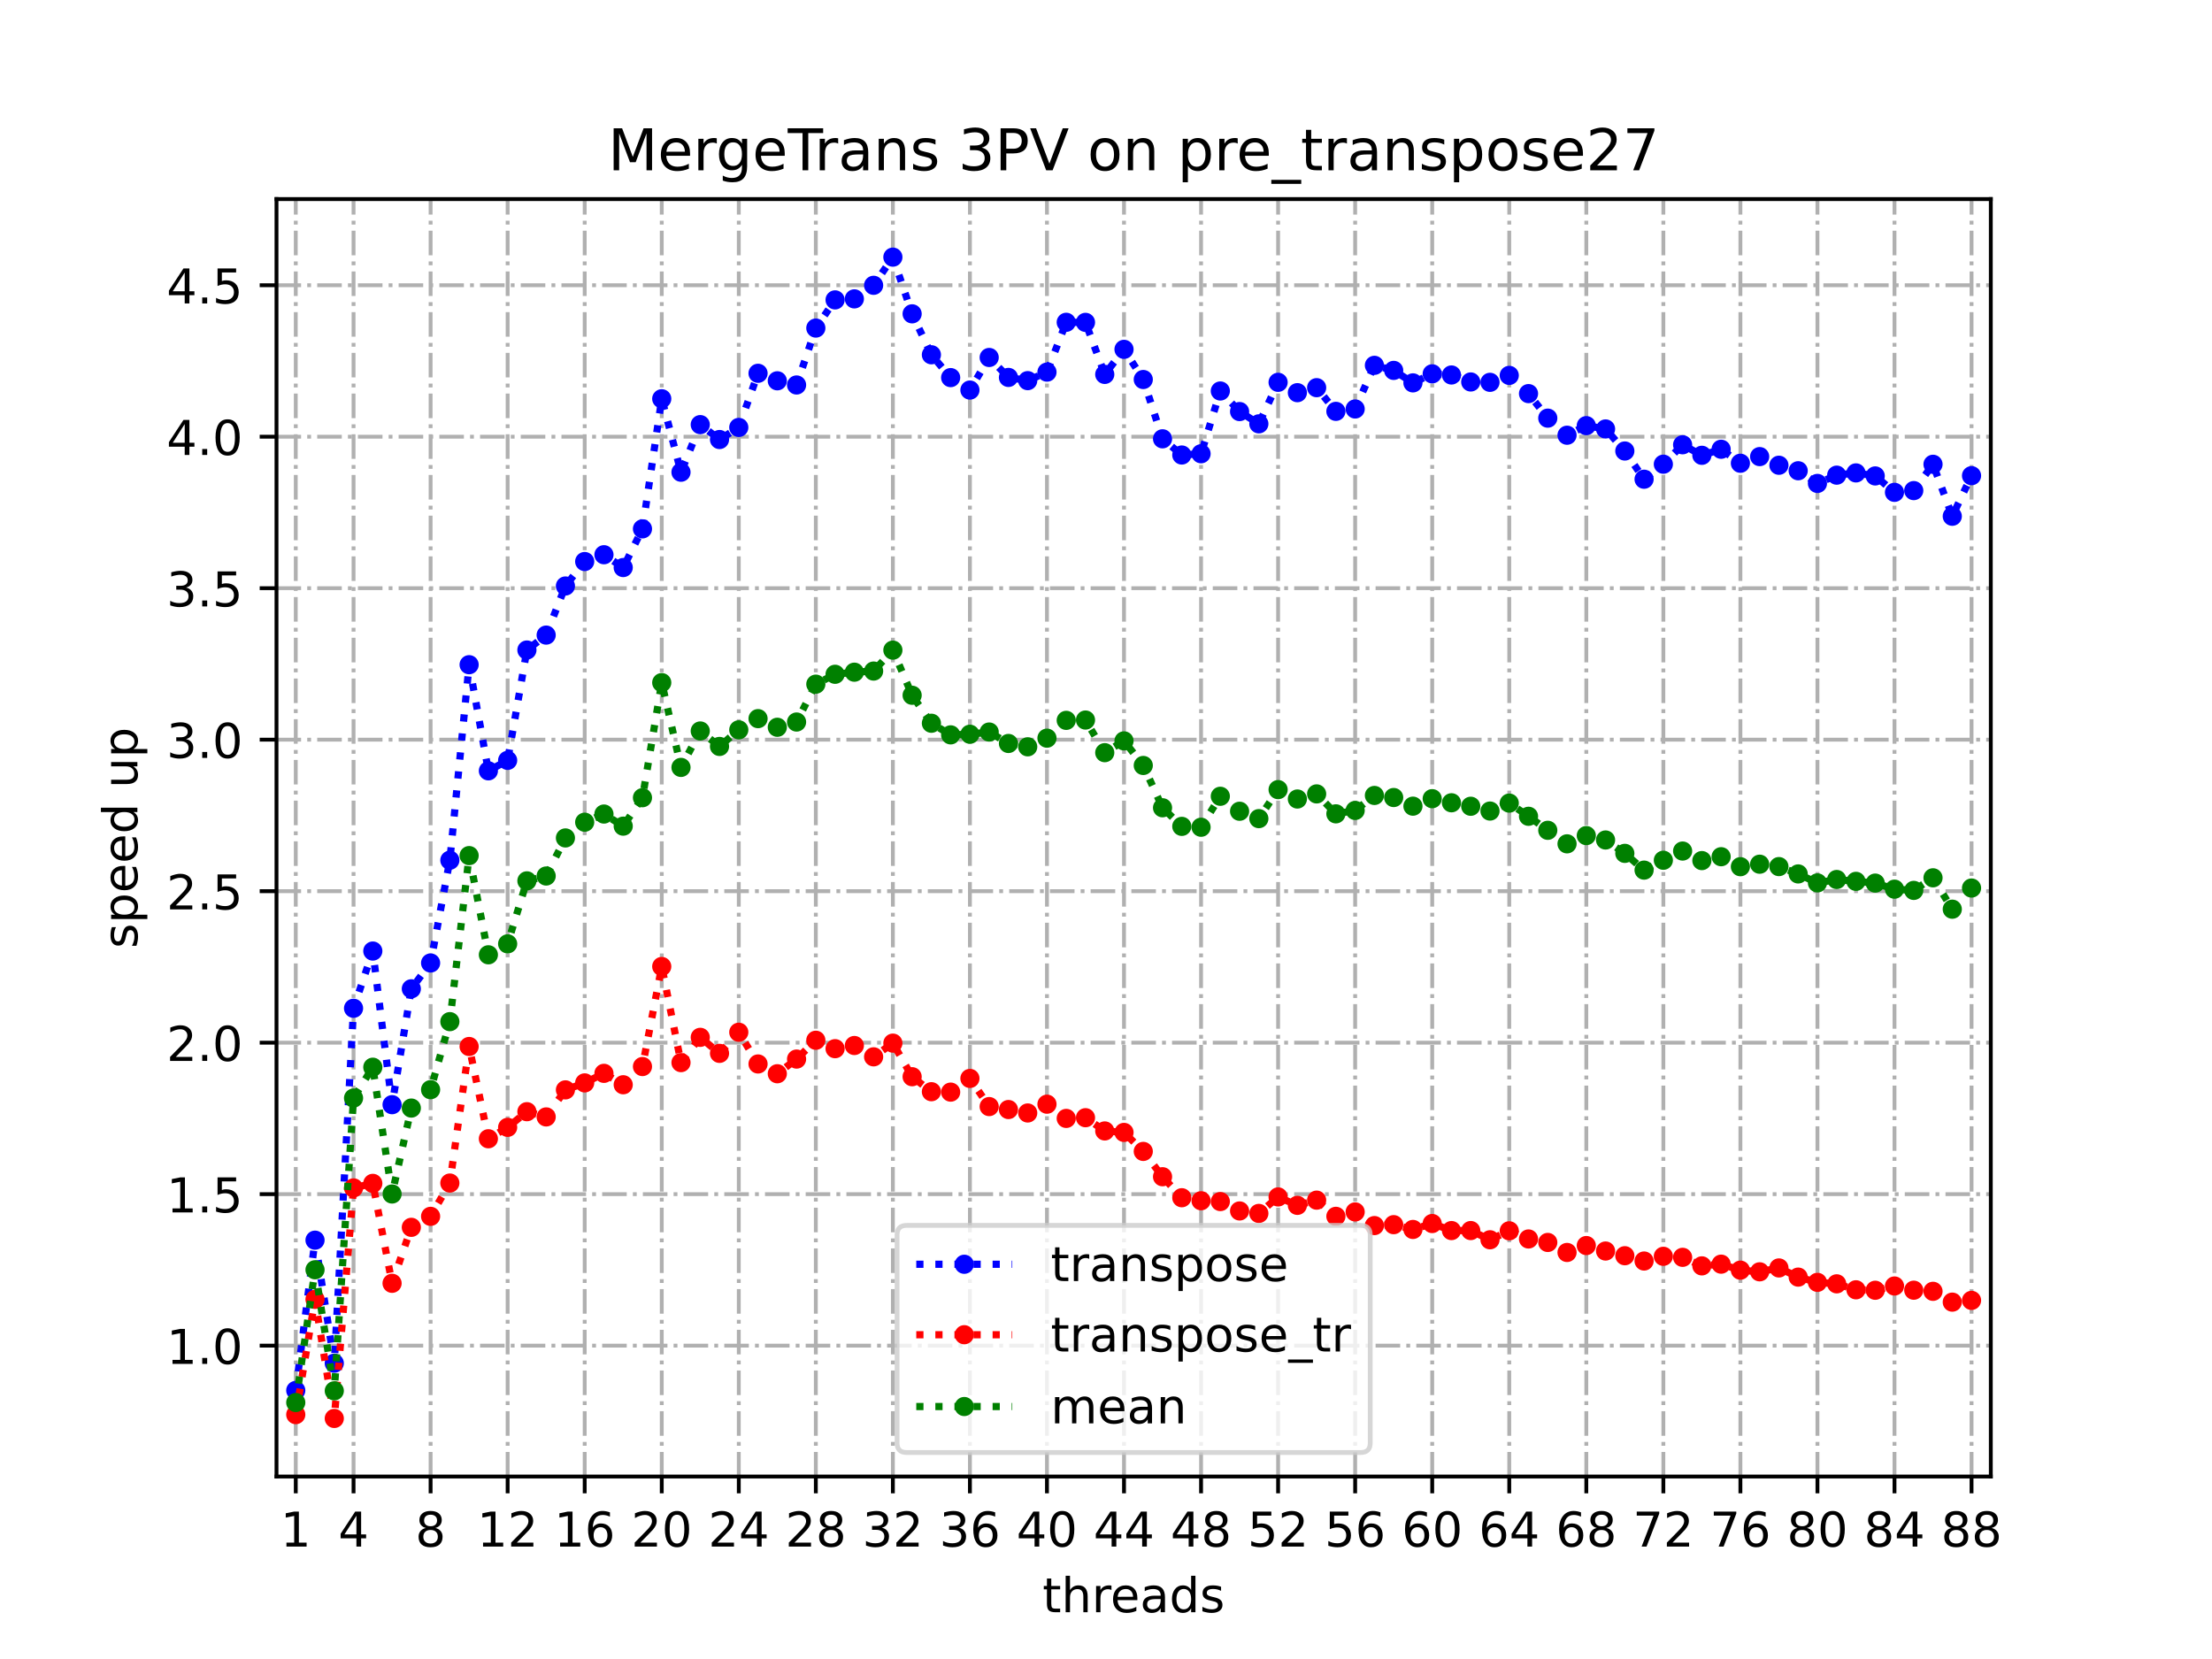 <?xml version="1.0" encoding="utf-8" standalone="no"?>
<!DOCTYPE svg PUBLIC "-//W3C//DTD SVG 1.1//EN"
  "http://www.w3.org/Graphics/SVG/1.1/DTD/svg11.dtd">
<!-- Created with matplotlib (https://matplotlib.org/) -->
<svg height="345.6pt" version="1.1" viewBox="0 0 460.8 345.6" width="460.8pt" xmlns="http://www.w3.org/2000/svg" xmlns:xlink="http://www.w3.org/1999/xlink">
 <defs>
  <style type="text/css">
*{stroke-linecap:butt;stroke-linejoin:round;}
  </style>
 </defs>
 <g id="figure_1">
  <g id="patch_1">
   <path d="M 0 345.6 
L 460.8 345.6 
L 460.8 0 
L 0 0 
z
" style="fill:#ffffff;"/>
  </g>
  <g id="axes_1">
   <g id="patch_2">
    <path d="M 57.6 307.584 
L 414.72 307.584 
L 414.72 41.472 
L 57.6 41.472 
z
" style="fill:#ffffff;"/>
   </g>
   <g id="matplotlib.axis_1">
    <g id="xtick_1">
     <g id="line2d_1">
      <path clip-path="url(#p7b18e7ff4b)" d="M 61.613 307.584 
L 61.613 41.472 
" style="fill:none;stroke:#b0b0b0;stroke-dasharray:5.12,1.28,0.8,1.28;stroke-dashoffset:0;stroke-width:0.8;"/>
     </g>
     <g id="line2d_2">
      <defs>
       <path d="M 0 0 
L 0 3.5 
" id="m4735e803fd" style="stroke:#000000;stroke-width:0.8;"/>
      </defs>
      <g>
       <use style="stroke:#000000;stroke-width:0.8;" x="61.613" xlink:href="#m4735e803fd" y="307.584"/>
      </g>
     </g>
     <g id="text_1">
      <!-- 1 -->
      <defs>
       <path d="M 12.406 8.297 
L 28.516 8.297 
L 28.516 63.922 
L 10.984 60.406 
L 10.984 69.391 
L 28.422 72.906 
L 38.281 72.906 
L 38.281 8.297 
L 54.391 8.297 
L 54.391 0 
L 12.406 0 
z
" id="DejaVuSans-49"/>
      </defs>
      <g transform="translate(58.431 322.182)scale(0.1 -0.1)">
       <use xlink:href="#DejaVuSans-49"/>
      </g>
     </g>
    </g>
    <g id="xtick_2">
     <g id="line2d_3">
      <path clip-path="url(#p7b18e7ff4b)" d="M 73.65 307.584 
L 73.65 41.472 
" style="fill:none;stroke:#b0b0b0;stroke-dasharray:5.12,1.28,0.8,1.28;stroke-dashoffset:0;stroke-width:0.8;"/>
     </g>
     <g id="line2d_4">
      <g>
       <use style="stroke:#000000;stroke-width:0.8;" x="73.65" xlink:href="#m4735e803fd" y="307.584"/>
      </g>
     </g>
     <g id="text_2">
      <!-- 4 -->
      <defs>
       <path d="M 37.797 64.312 
L 12.891 25.391 
L 37.797 25.391 
z
M 35.203 72.906 
L 47.609 72.906 
L 47.609 25.391 
L 58.016 25.391 
L 58.016 17.188 
L 47.609 17.188 
L 47.609 0 
L 37.797 0 
L 37.797 17.188 
L 4.891 17.188 
L 4.891 26.703 
z
" id="DejaVuSans-52"/>
      </defs>
      <g transform="translate(70.469 322.182)scale(0.1 -0.1)">
       <use xlink:href="#DejaVuSans-52"/>
      </g>
     </g>
    </g>
    <g id="xtick_3">
     <g id="line2d_5">
      <path clip-path="url(#p7b18e7ff4b)" d="M 89.701 307.584 
L 89.701 41.472 
" style="fill:none;stroke:#b0b0b0;stroke-dasharray:5.12,1.28,0.8,1.28;stroke-dashoffset:0;stroke-width:0.8;"/>
     </g>
     <g id="line2d_6">
      <g>
       <use style="stroke:#000000;stroke-width:0.8;" x="89.701" xlink:href="#m4735e803fd" y="307.584"/>
      </g>
     </g>
     <g id="text_3">
      <!-- 8 -->
      <defs>
       <path d="M 31.781 34.625 
Q 24.75 34.625 20.719 30.859 
Q 16.703 27.094 16.703 20.516 
Q 16.703 13.922 20.719 10.156 
Q 24.75 6.391 31.781 6.391 
Q 38.812 6.391 42.859 10.172 
Q 46.922 13.969 46.922 20.516 
Q 46.922 27.094 42.891 30.859 
Q 38.875 34.625 31.781 34.625 
z
M 21.922 38.812 
Q 15.578 40.375 12.031 44.719 
Q 8.5 49.078 8.5 55.328 
Q 8.5 64.062 14.719 69.141 
Q 20.953 74.219 31.781 74.219 
Q 42.672 74.219 48.875 69.141 
Q 55.078 64.062 55.078 55.328 
Q 55.078 49.078 51.531 44.719 
Q 48 40.375 41.703 38.812 
Q 48.828 37.156 52.797 32.312 
Q 56.781 27.484 56.781 20.516 
Q 56.781 9.906 50.312 4.234 
Q 43.844 -1.422 31.781 -1.422 
Q 19.734 -1.422 13.25 4.234 
Q 6.781 9.906 6.781 20.516 
Q 6.781 27.484 10.781 32.312 
Q 14.797 37.156 21.922 38.812 
z
M 18.312 54.391 
Q 18.312 48.734 21.844 45.562 
Q 25.391 42.391 31.781 42.391 
Q 38.141 42.391 41.719 45.562 
Q 45.312 48.734 45.312 54.391 
Q 45.312 60.062 41.719 63.234 
Q 38.141 66.406 31.781 66.406 
Q 25.391 66.406 21.844 63.234 
Q 18.312 60.062 18.312 54.391 
z
" id="DejaVuSans-56"/>
      </defs>
      <g transform="translate(86.519 322.182)scale(0.1 -0.1)">
       <use xlink:href="#DejaVuSans-56"/>
      </g>
     </g>
    </g>
    <g id="xtick_4">
     <g id="line2d_7">
      <path clip-path="url(#p7b18e7ff4b)" d="M 105.751 307.584 
L 105.751 41.472 
" style="fill:none;stroke:#b0b0b0;stroke-dasharray:5.12,1.28,0.8,1.28;stroke-dashoffset:0;stroke-width:0.8;"/>
     </g>
     <g id="line2d_8">
      <g>
       <use style="stroke:#000000;stroke-width:0.8;" x="105.751" xlink:href="#m4735e803fd" y="307.584"/>
      </g>
     </g>
     <g id="text_4">
      <!-- 12 -->
      <defs>
       <path d="M 19.188 8.297 
L 53.609 8.297 
L 53.609 0 
L 7.328 0 
L 7.328 8.297 
Q 12.938 14.109 22.625 23.891 
Q 32.328 33.688 34.812 36.531 
Q 39.547 41.844 41.422 45.531 
Q 43.312 49.219 43.312 52.781 
Q 43.312 58.594 39.234 62.25 
Q 35.156 65.922 28.609 65.922 
Q 23.969 65.922 18.812 64.312 
Q 13.672 62.703 7.812 59.422 
L 7.812 69.391 
Q 13.766 71.781 18.938 73 
Q 24.125 74.219 28.422 74.219 
Q 39.75 74.219 46.484 68.547 
Q 53.219 62.891 53.219 53.422 
Q 53.219 48.922 51.531 44.891 
Q 49.859 40.875 45.406 35.406 
Q 44.188 33.984 37.641 27.219 
Q 31.109 20.453 19.188 8.297 
z
" id="DejaVuSans-50"/>
      </defs>
      <g transform="translate(99.389 322.182)scale(0.1 -0.1)">
       <use xlink:href="#DejaVuSans-49"/>
       <use x="63.623" xlink:href="#DejaVuSans-50"/>
      </g>
     </g>
    </g>
    <g id="xtick_5">
     <g id="line2d_9">
      <path clip-path="url(#p7b18e7ff4b)" d="M 121.801 307.584 
L 121.801 41.472 
" style="fill:none;stroke:#b0b0b0;stroke-dasharray:5.12,1.28,0.8,1.28;stroke-dashoffset:0;stroke-width:0.8;"/>
     </g>
     <g id="line2d_10">
      <g>
       <use style="stroke:#000000;stroke-width:0.8;" x="121.801" xlink:href="#m4735e803fd" y="307.584"/>
      </g>
     </g>
     <g id="text_5">
      <!-- 16 -->
      <defs>
       <path d="M 33.016 40.375 
Q 26.375 40.375 22.484 35.828 
Q 18.609 31.297 18.609 23.391 
Q 18.609 15.531 22.484 10.953 
Q 26.375 6.391 33.016 6.391 
Q 39.656 6.391 43.531 10.953 
Q 47.406 15.531 47.406 23.391 
Q 47.406 31.297 43.531 35.828 
Q 39.656 40.375 33.016 40.375 
z
M 52.594 71.297 
L 52.594 62.312 
Q 48.875 64.062 45.094 64.984 
Q 41.312 65.922 37.594 65.922 
Q 27.828 65.922 22.672 59.328 
Q 17.531 52.734 16.797 39.406 
Q 19.672 43.656 24.016 45.922 
Q 28.375 48.188 33.594 48.188 
Q 44.578 48.188 50.953 41.516 
Q 57.328 34.859 57.328 23.391 
Q 57.328 12.156 50.688 5.359 
Q 44.047 -1.422 33.016 -1.422 
Q 20.359 -1.422 13.672 8.266 
Q 6.984 17.969 6.984 36.375 
Q 6.984 53.656 15.188 63.938 
Q 23.391 74.219 37.203 74.219 
Q 40.922 74.219 44.703 73.484 
Q 48.484 72.75 52.594 71.297 
z
" id="DejaVuSans-54"/>
      </defs>
      <g transform="translate(115.439 322.182)scale(0.1 -0.1)">
       <use xlink:href="#DejaVuSans-49"/>
       <use x="63.623" xlink:href="#DejaVuSans-54"/>
      </g>
     </g>
    </g>
    <g id="xtick_6">
     <g id="line2d_11">
      <path clip-path="url(#p7b18e7ff4b)" d="M 137.852 307.584 
L 137.852 41.472 
" style="fill:none;stroke:#b0b0b0;stroke-dasharray:5.12,1.28,0.8,1.28;stroke-dashoffset:0;stroke-width:0.8;"/>
     </g>
     <g id="line2d_12">
      <g>
       <use style="stroke:#000000;stroke-width:0.8;" x="137.852" xlink:href="#m4735e803fd" y="307.584"/>
      </g>
     </g>
     <g id="text_6">
      <!-- 20 -->
      <defs>
       <path d="M 31.781 66.406 
Q 24.172 66.406 20.328 58.906 
Q 16.5 51.422 16.5 36.375 
Q 16.5 21.391 20.328 13.891 
Q 24.172 6.391 31.781 6.391 
Q 39.453 6.391 43.281 13.891 
Q 47.125 21.391 47.125 36.375 
Q 47.125 51.422 43.281 58.906 
Q 39.453 66.406 31.781 66.406 
z
M 31.781 74.219 
Q 44.047 74.219 50.516 64.516 
Q 56.984 54.828 56.984 36.375 
Q 56.984 17.969 50.516 8.266 
Q 44.047 -1.422 31.781 -1.422 
Q 19.531 -1.422 13.062 8.266 
Q 6.594 17.969 6.594 36.375 
Q 6.594 54.828 13.062 64.516 
Q 19.531 74.219 31.781 74.219 
z
" id="DejaVuSans-48"/>
      </defs>
      <g transform="translate(131.489 322.182)scale(0.1 -0.1)">
       <use xlink:href="#DejaVuSans-50"/>
       <use x="63.623" xlink:href="#DejaVuSans-48"/>
      </g>
     </g>
    </g>
    <g id="xtick_7">
     <g id="line2d_13">
      <path clip-path="url(#p7b18e7ff4b)" d="M 153.902 307.584 
L 153.902 41.472 
" style="fill:none;stroke:#b0b0b0;stroke-dasharray:5.12,1.28,0.8,1.28;stroke-dashoffset:0;stroke-width:0.8;"/>
     </g>
     <g id="line2d_14">
      <g>
       <use style="stroke:#000000;stroke-width:0.8;" x="153.902" xlink:href="#m4735e803fd" y="307.584"/>
      </g>
     </g>
     <g id="text_7">
      <!-- 24 -->
      <g transform="translate(147.54 322.182)scale(0.1 -0.1)">
       <use xlink:href="#DejaVuSans-50"/>
       <use x="63.623" xlink:href="#DejaVuSans-52"/>
      </g>
     </g>
    </g>
    <g id="xtick_8">
     <g id="line2d_15">
      <path clip-path="url(#p7b18e7ff4b)" d="M 169.952 307.584 
L 169.952 41.472 
" style="fill:none;stroke:#b0b0b0;stroke-dasharray:5.12,1.28,0.8,1.28;stroke-dashoffset:0;stroke-width:0.8;"/>
     </g>
     <g id="line2d_16">
      <g>
       <use style="stroke:#000000;stroke-width:0.8;" x="169.952" xlink:href="#m4735e803fd" y="307.584"/>
      </g>
     </g>
     <g id="text_8">
      <!-- 28 -->
      <g transform="translate(163.59 322.182)scale(0.1 -0.1)">
       <use xlink:href="#DejaVuSans-50"/>
       <use x="63.623" xlink:href="#DejaVuSans-56"/>
      </g>
     </g>
    </g>
    <g id="xtick_9">
     <g id="line2d_17">
      <path clip-path="url(#p7b18e7ff4b)" d="M 186.003 307.584 
L 186.003 41.472 
" style="fill:none;stroke:#b0b0b0;stroke-dasharray:5.12,1.28,0.8,1.28;stroke-dashoffset:0;stroke-width:0.8;"/>
     </g>
     <g id="line2d_18">
      <g>
       <use style="stroke:#000000;stroke-width:0.8;" x="186.003" xlink:href="#m4735e803fd" y="307.584"/>
      </g>
     </g>
     <g id="text_9">
      <!-- 32 -->
      <defs>
       <path d="M 40.578 39.312 
Q 47.656 37.797 51.625 33 
Q 55.609 28.219 55.609 21.188 
Q 55.609 10.406 48.188 4.484 
Q 40.766 -1.422 27.094 -1.422 
Q 22.516 -1.422 17.656 -0.516 
Q 12.797 0.391 7.625 2.203 
L 7.625 11.719 
Q 11.719 9.328 16.594 8.109 
Q 21.484 6.891 26.812 6.891 
Q 36.078 6.891 40.938 10.547 
Q 45.797 14.203 45.797 21.188 
Q 45.797 27.641 41.281 31.266 
Q 36.766 34.906 28.719 34.906 
L 20.219 34.906 
L 20.219 43.016 
L 29.109 43.016 
Q 36.375 43.016 40.234 45.922 
Q 44.094 48.828 44.094 54.297 
Q 44.094 59.906 40.109 62.906 
Q 36.141 65.922 28.719 65.922 
Q 24.656 65.922 20.016 65.031 
Q 15.375 64.156 9.812 62.312 
L 9.812 71.094 
Q 15.438 72.656 20.344 73.438 
Q 25.25 74.219 29.594 74.219 
Q 40.828 74.219 47.359 69.109 
Q 53.906 64.016 53.906 55.328 
Q 53.906 49.266 50.438 45.094 
Q 46.969 40.922 40.578 39.312 
z
" id="DejaVuSans-51"/>
      </defs>
      <g transform="translate(179.64 322.182)scale(0.1 -0.1)">
       <use xlink:href="#DejaVuSans-51"/>
       <use x="63.623" xlink:href="#DejaVuSans-50"/>
      </g>
     </g>
    </g>
    <g id="xtick_10">
     <g id="line2d_19">
      <path clip-path="url(#p7b18e7ff4b)" d="M 202.053 307.584 
L 202.053 41.472 
" style="fill:none;stroke:#b0b0b0;stroke-dasharray:5.12,1.28,0.8,1.28;stroke-dashoffset:0;stroke-width:0.8;"/>
     </g>
     <g id="line2d_20">
      <g>
       <use style="stroke:#000000;stroke-width:0.8;" x="202.053" xlink:href="#m4735e803fd" y="307.584"/>
      </g>
     </g>
     <g id="text_10">
      <!-- 36 -->
      <g transform="translate(195.691 322.182)scale(0.1 -0.1)">
       <use xlink:href="#DejaVuSans-51"/>
       <use x="63.623" xlink:href="#DejaVuSans-54"/>
      </g>
     </g>
    </g>
    <g id="xtick_11">
     <g id="line2d_21">
      <path clip-path="url(#p7b18e7ff4b)" d="M 218.103 307.584 
L 218.103 41.472 
" style="fill:none;stroke:#b0b0b0;stroke-dasharray:5.12,1.28,0.8,1.28;stroke-dashoffset:0;stroke-width:0.8;"/>
     </g>
     <g id="line2d_22">
      <g>
       <use style="stroke:#000000;stroke-width:0.8;" x="218.103" xlink:href="#m4735e803fd" y="307.584"/>
      </g>
     </g>
     <g id="text_11">
      <!-- 40 -->
      <g transform="translate(211.741 322.182)scale(0.1 -0.1)">
       <use xlink:href="#DejaVuSans-52"/>
       <use x="63.623" xlink:href="#DejaVuSans-48"/>
      </g>
     </g>
    </g>
    <g id="xtick_12">
     <g id="line2d_23">
      <path clip-path="url(#p7b18e7ff4b)" d="M 234.154 307.584 
L 234.154 41.472 
" style="fill:none;stroke:#b0b0b0;stroke-dasharray:5.12,1.28,0.8,1.28;stroke-dashoffset:0;stroke-width:0.8;"/>
     </g>
     <g id="line2d_24">
      <g>
       <use style="stroke:#000000;stroke-width:0.8;" x="234.154" xlink:href="#m4735e803fd" y="307.584"/>
      </g>
     </g>
     <g id="text_12">
      <!-- 44 -->
      <g transform="translate(227.791 322.182)scale(0.1 -0.1)">
       <use xlink:href="#DejaVuSans-52"/>
       <use x="63.623" xlink:href="#DejaVuSans-52"/>
      </g>
     </g>
    </g>
    <g id="xtick_13">
     <g id="line2d_25">
      <path clip-path="url(#p7b18e7ff4b)" d="M 250.204 307.584 
L 250.204 41.472 
" style="fill:none;stroke:#b0b0b0;stroke-dasharray:5.12,1.28,0.8,1.28;stroke-dashoffset:0;stroke-width:0.8;"/>
     </g>
     <g id="line2d_26">
      <g>
       <use style="stroke:#000000;stroke-width:0.8;" x="250.204" xlink:href="#m4735e803fd" y="307.584"/>
      </g>
     </g>
     <g id="text_13">
      <!-- 48 -->
      <g transform="translate(243.842 322.182)scale(0.1 -0.1)">
       <use xlink:href="#DejaVuSans-52"/>
       <use x="63.623" xlink:href="#DejaVuSans-56"/>
      </g>
     </g>
    </g>
    <g id="xtick_14">
     <g id="line2d_27">
      <path clip-path="url(#p7b18e7ff4b)" d="M 266.254 307.584 
L 266.254 41.472 
" style="fill:none;stroke:#b0b0b0;stroke-dasharray:5.12,1.28,0.8,1.28;stroke-dashoffset:0;stroke-width:0.8;"/>
     </g>
     <g id="line2d_28">
      <g>
       <use style="stroke:#000000;stroke-width:0.8;" x="266.254" xlink:href="#m4735e803fd" y="307.584"/>
      </g>
     </g>
     <g id="text_14">
      <!-- 52 -->
      <defs>
       <path d="M 10.797 72.906 
L 49.516 72.906 
L 49.516 64.594 
L 19.828 64.594 
L 19.828 46.734 
Q 21.969 47.469 24.109 47.828 
Q 26.266 48.188 28.422 48.188 
Q 40.625 48.188 47.75 41.5 
Q 54.891 34.812 54.891 23.391 
Q 54.891 11.625 47.562 5.094 
Q 40.234 -1.422 26.906 -1.422 
Q 22.312 -1.422 17.547 -0.641 
Q 12.797 0.141 7.719 1.703 
L 7.719 11.625 
Q 12.109 9.234 16.797 8.062 
Q 21.484 6.891 26.703 6.891 
Q 35.156 6.891 40.078 11.328 
Q 45.016 15.766 45.016 23.391 
Q 45.016 31 40.078 35.438 
Q 35.156 39.891 26.703 39.891 
Q 22.75 39.891 18.812 39.016 
Q 14.891 38.141 10.797 36.281 
z
" id="DejaVuSans-53"/>
      </defs>
      <g transform="translate(259.892 322.182)scale(0.1 -0.1)">
       <use xlink:href="#DejaVuSans-53"/>
       <use x="63.623" xlink:href="#DejaVuSans-50"/>
      </g>
     </g>
    </g>
    <g id="xtick_15">
     <g id="line2d_29">
      <path clip-path="url(#p7b18e7ff4b)" d="M 282.305 307.584 
L 282.305 41.472 
" style="fill:none;stroke:#b0b0b0;stroke-dasharray:5.12,1.28,0.8,1.28;stroke-dashoffset:0;stroke-width:0.8;"/>
     </g>
     <g id="line2d_30">
      <g>
       <use style="stroke:#000000;stroke-width:0.8;" x="282.305" xlink:href="#m4735e803fd" y="307.584"/>
      </g>
     </g>
     <g id="text_15">
      <!-- 56 -->
      <g transform="translate(275.942 322.182)scale(0.1 -0.1)">
       <use xlink:href="#DejaVuSans-53"/>
       <use x="63.623" xlink:href="#DejaVuSans-54"/>
      </g>
     </g>
    </g>
    <g id="xtick_16">
     <g id="line2d_31">
      <path clip-path="url(#p7b18e7ff4b)" d="M 298.355 307.584 
L 298.355 41.472 
" style="fill:none;stroke:#b0b0b0;stroke-dasharray:5.12,1.28,0.8,1.28;stroke-dashoffset:0;stroke-width:0.8;"/>
     </g>
     <g id="line2d_32">
      <g>
       <use style="stroke:#000000;stroke-width:0.8;" x="298.355" xlink:href="#m4735e803fd" y="307.584"/>
      </g>
     </g>
     <g id="text_16">
      <!-- 60 -->
      <g transform="translate(291.993 322.182)scale(0.1 -0.1)">
       <use xlink:href="#DejaVuSans-54"/>
       <use x="63.623" xlink:href="#DejaVuSans-48"/>
      </g>
     </g>
    </g>
    <g id="xtick_17">
     <g id="line2d_33">
      <path clip-path="url(#p7b18e7ff4b)" d="M 314.405 307.584 
L 314.405 41.472 
" style="fill:none;stroke:#b0b0b0;stroke-dasharray:5.12,1.28,0.8,1.28;stroke-dashoffset:0;stroke-width:0.8;"/>
     </g>
     <g id="line2d_34">
      <g>
       <use style="stroke:#000000;stroke-width:0.8;" x="314.405" xlink:href="#m4735e803fd" y="307.584"/>
      </g>
     </g>
     <g id="text_17">
      <!-- 64 -->
      <g transform="translate(308.043 322.182)scale(0.1 -0.1)">
       <use xlink:href="#DejaVuSans-54"/>
       <use x="63.623" xlink:href="#DejaVuSans-52"/>
      </g>
     </g>
    </g>
    <g id="xtick_18">
     <g id="line2d_35">
      <path clip-path="url(#p7b18e7ff4b)" d="M 330.456 307.584 
L 330.456 41.472 
" style="fill:none;stroke:#b0b0b0;stroke-dasharray:5.12,1.28,0.8,1.28;stroke-dashoffset:0;stroke-width:0.8;"/>
     </g>
     <g id="line2d_36">
      <g>
       <use style="stroke:#000000;stroke-width:0.8;" x="330.456" xlink:href="#m4735e803fd" y="307.584"/>
      </g>
     </g>
     <g id="text_18">
      <!-- 68 -->
      <g transform="translate(324.093 322.182)scale(0.1 -0.1)">
       <use xlink:href="#DejaVuSans-54"/>
       <use x="63.623" xlink:href="#DejaVuSans-56"/>
      </g>
     </g>
    </g>
    <g id="xtick_19">
     <g id="line2d_37">
      <path clip-path="url(#p7b18e7ff4b)" d="M 346.506 307.584 
L 346.506 41.472 
" style="fill:none;stroke:#b0b0b0;stroke-dasharray:5.12,1.28,0.8,1.28;stroke-dashoffset:0;stroke-width:0.8;"/>
     </g>
     <g id="line2d_38">
      <g>
       <use style="stroke:#000000;stroke-width:0.8;" x="346.506" xlink:href="#m4735e803fd" y="307.584"/>
      </g>
     </g>
     <g id="text_19">
      <!-- 72 -->
      <defs>
       <path d="M 8.203 72.906 
L 55.078 72.906 
L 55.078 68.703 
L 28.609 0 
L 18.312 0 
L 43.219 64.594 
L 8.203 64.594 
z
" id="DejaVuSans-55"/>
      </defs>
      <g transform="translate(340.144 322.182)scale(0.1 -0.1)">
       <use xlink:href="#DejaVuSans-55"/>
       <use x="63.623" xlink:href="#DejaVuSans-50"/>
      </g>
     </g>
    </g>
    <g id="xtick_20">
     <g id="line2d_39">
      <path clip-path="url(#p7b18e7ff4b)" d="M 362.556 307.584 
L 362.556 41.472 
" style="fill:none;stroke:#b0b0b0;stroke-dasharray:5.12,1.28,0.8,1.28;stroke-dashoffset:0;stroke-width:0.8;"/>
     </g>
     <g id="line2d_40">
      <g>
       <use style="stroke:#000000;stroke-width:0.8;" x="362.556" xlink:href="#m4735e803fd" y="307.584"/>
      </g>
     </g>
     <g id="text_20">
      <!-- 76 -->
      <g transform="translate(356.194 322.182)scale(0.1 -0.1)">
       <use xlink:href="#DejaVuSans-55"/>
       <use x="63.623" xlink:href="#DejaVuSans-54"/>
      </g>
     </g>
    </g>
    <g id="xtick_21">
     <g id="line2d_41">
      <path clip-path="url(#p7b18e7ff4b)" d="M 378.607 307.584 
L 378.607 41.472 
" style="fill:none;stroke:#b0b0b0;stroke-dasharray:5.12,1.28,0.8,1.28;stroke-dashoffset:0;stroke-width:0.8;"/>
     </g>
     <g id="line2d_42">
      <g>
       <use style="stroke:#000000;stroke-width:0.8;" x="378.607" xlink:href="#m4735e803fd" y="307.584"/>
      </g>
     </g>
     <g id="text_21">
      <!-- 80 -->
      <g transform="translate(372.244 322.182)scale(0.1 -0.1)">
       <use xlink:href="#DejaVuSans-56"/>
       <use x="63.623" xlink:href="#DejaVuSans-48"/>
      </g>
     </g>
    </g>
    <g id="xtick_22">
     <g id="line2d_43">
      <path clip-path="url(#p7b18e7ff4b)" d="M 394.657 307.584 
L 394.657 41.472 
" style="fill:none;stroke:#b0b0b0;stroke-dasharray:5.12,1.28,0.8,1.28;stroke-dashoffset:0;stroke-width:0.8;"/>
     </g>
     <g id="line2d_44">
      <g>
       <use style="stroke:#000000;stroke-width:0.8;" x="394.657" xlink:href="#m4735e803fd" y="307.584"/>
      </g>
     </g>
     <g id="text_22">
      <!-- 84 -->
      <g transform="translate(388.295 322.182)scale(0.1 -0.1)">
       <use xlink:href="#DejaVuSans-56"/>
       <use x="63.623" xlink:href="#DejaVuSans-52"/>
      </g>
     </g>
    </g>
    <g id="xtick_23">
     <g id="line2d_45">
      <path clip-path="url(#p7b18e7ff4b)" d="M 410.707 307.584 
L 410.707 41.472 
" style="fill:none;stroke:#b0b0b0;stroke-dasharray:5.12,1.28,0.8,1.28;stroke-dashoffset:0;stroke-width:0.8;"/>
     </g>
     <g id="line2d_46">
      <g>
       <use style="stroke:#000000;stroke-width:0.8;" x="410.707" xlink:href="#m4735e803fd" y="307.584"/>
      </g>
     </g>
     <g id="text_23">
      <!-- 88 -->
      <g transform="translate(404.345 322.182)scale(0.1 -0.1)">
       <use xlink:href="#DejaVuSans-56"/>
       <use x="63.623" xlink:href="#DejaVuSans-56"/>
      </g>
     </g>
    </g>
    <g id="text_24">
     <!-- threads -->
     <defs>
      <path d="M 18.312 70.219 
L 18.312 54.688 
L 36.812 54.688 
L 36.812 47.703 
L 18.312 47.703 
L 18.312 18.016 
Q 18.312 11.328 20.141 9.422 
Q 21.969 7.516 27.594 7.516 
L 36.812 7.516 
L 36.812 0 
L 27.594 0 
Q 17.188 0 13.234 3.875 
Q 9.281 7.766 9.281 18.016 
L 9.281 47.703 
L 2.688 47.703 
L 2.688 54.688 
L 9.281 54.688 
L 9.281 70.219 
z
" id="DejaVuSans-116"/>
      <path d="M 54.891 33.016 
L 54.891 0 
L 45.906 0 
L 45.906 32.719 
Q 45.906 40.484 42.875 44.328 
Q 39.844 48.188 33.797 48.188 
Q 26.516 48.188 22.312 43.547 
Q 18.109 38.922 18.109 30.906 
L 18.109 0 
L 9.078 0 
L 9.078 75.984 
L 18.109 75.984 
L 18.109 46.188 
Q 21.344 51.125 25.703 53.562 
Q 30.078 56 35.797 56 
Q 45.219 56 50.047 50.172 
Q 54.891 44.344 54.891 33.016 
z
" id="DejaVuSans-104"/>
      <path d="M 41.109 46.297 
Q 39.594 47.172 37.812 47.578 
Q 36.031 48 33.891 48 
Q 26.266 48 22.188 43.047 
Q 18.109 38.094 18.109 28.812 
L 18.109 0 
L 9.078 0 
L 9.078 54.688 
L 18.109 54.688 
L 18.109 46.188 
Q 20.953 51.172 25.484 53.578 
Q 30.031 56 36.531 56 
Q 37.453 56 38.578 55.875 
Q 39.703 55.766 41.062 55.516 
z
" id="DejaVuSans-114"/>
      <path d="M 56.203 29.594 
L 56.203 25.203 
L 14.891 25.203 
Q 15.484 15.922 20.484 11.062 
Q 25.484 6.203 34.422 6.203 
Q 39.594 6.203 44.453 7.469 
Q 49.312 8.734 54.109 11.281 
L 54.109 2.781 
Q 49.266 0.734 44.188 -0.344 
Q 39.109 -1.422 33.891 -1.422 
Q 20.797 -1.422 13.156 6.188 
Q 5.516 13.812 5.516 26.812 
Q 5.516 40.234 12.766 48.109 
Q 20.016 56 32.328 56 
Q 43.359 56 49.781 48.891 
Q 56.203 41.797 56.203 29.594 
z
M 47.219 32.234 
Q 47.125 39.594 43.094 43.984 
Q 39.062 48.391 32.422 48.391 
Q 24.906 48.391 20.391 44.141 
Q 15.875 39.891 15.188 32.172 
z
" id="DejaVuSans-101"/>
      <path d="M 34.281 27.484 
Q 23.391 27.484 19.188 25 
Q 14.984 22.516 14.984 16.5 
Q 14.984 11.719 18.141 8.906 
Q 21.297 6.109 26.703 6.109 
Q 34.188 6.109 38.703 11.406 
Q 43.219 16.703 43.219 25.484 
L 43.219 27.484 
z
M 52.203 31.203 
L 52.203 0 
L 43.219 0 
L 43.219 8.297 
Q 40.141 3.328 35.547 0.953 
Q 30.953 -1.422 24.312 -1.422 
Q 15.922 -1.422 10.953 3.297 
Q 6 8.016 6 15.922 
Q 6 25.141 12.172 29.828 
Q 18.359 34.516 30.609 34.516 
L 43.219 34.516 
L 43.219 35.406 
Q 43.219 41.609 39.141 45 
Q 35.062 48.391 27.688 48.391 
Q 23 48.391 18.547 47.266 
Q 14.109 46.141 10.016 43.891 
L 10.016 52.203 
Q 14.938 54.109 19.578 55.047 
Q 24.219 56 28.609 56 
Q 40.484 56 46.344 49.844 
Q 52.203 43.703 52.203 31.203 
z
" id="DejaVuSans-97"/>
      <path d="M 45.406 46.391 
L 45.406 75.984 
L 54.391 75.984 
L 54.391 0 
L 45.406 0 
L 45.406 8.203 
Q 42.578 3.328 38.25 0.953 
Q 33.938 -1.422 27.875 -1.422 
Q 17.969 -1.422 11.734 6.484 
Q 5.516 14.406 5.516 27.297 
Q 5.516 40.188 11.734 48.094 
Q 17.969 56 27.875 56 
Q 33.938 56 38.25 53.625 
Q 42.578 51.266 45.406 46.391 
z
M 14.797 27.297 
Q 14.797 17.391 18.875 11.75 
Q 22.953 6.109 30.078 6.109 
Q 37.203 6.109 41.297 11.75 
Q 45.406 17.391 45.406 27.297 
Q 45.406 37.203 41.297 42.844 
Q 37.203 48.484 30.078 48.484 
Q 22.953 48.484 18.875 42.844 
Q 14.797 37.203 14.797 27.297 
z
" id="DejaVuSans-100"/>
      <path d="M 44.281 53.078 
L 44.281 44.578 
Q 40.484 46.531 36.375 47.5 
Q 32.281 48.484 27.875 48.484 
Q 21.188 48.484 17.844 46.438 
Q 14.5 44.391 14.5 40.281 
Q 14.5 37.156 16.891 35.375 
Q 19.281 33.594 26.516 31.984 
L 29.594 31.297 
Q 39.156 29.25 43.188 25.516 
Q 47.219 21.781 47.219 15.094 
Q 47.219 7.469 41.188 3.016 
Q 35.156 -1.422 24.609 -1.422 
Q 20.219 -1.422 15.453 -0.562 
Q 10.688 0.297 5.422 2 
L 5.422 11.281 
Q 10.406 8.688 15.234 7.391 
Q 20.062 6.109 24.812 6.109 
Q 31.156 6.109 34.562 8.281 
Q 37.984 10.453 37.984 14.406 
Q 37.984 18.062 35.516 20.016 
Q 33.062 21.969 24.703 23.781 
L 21.578 24.516 
Q 13.234 26.266 9.516 29.906 
Q 5.812 33.547 5.812 39.891 
Q 5.812 47.609 11.281 51.797 
Q 16.75 56 26.812 56 
Q 31.781 56 36.172 55.266 
Q 40.578 54.547 44.281 53.078 
z
" id="DejaVuSans-115"/>
     </defs>
     <g transform="translate(217.169 335.861)scale(0.1 -0.1)">
      <use xlink:href="#DejaVuSans-116"/>
      <use x="39.209" xlink:href="#DejaVuSans-104"/>
      <use x="102.588" xlink:href="#DejaVuSans-114"/>
      <use x="141.451" xlink:href="#DejaVuSans-101"/>
      <use x="202.975" xlink:href="#DejaVuSans-97"/>
      <use x="264.254" xlink:href="#DejaVuSans-100"/>
      <use x="327.73" xlink:href="#DejaVuSans-115"/>
     </g>
    </g>
   </g>
   <g id="matplotlib.axis_2">
    <g id="ytick_1">
     <g id="line2d_47">
      <path clip-path="url(#p7b18e7ff4b)" d="M 57.6 280.324 
L 414.72 280.324 
" style="fill:none;stroke:#b0b0b0;stroke-dasharray:5.12,1.28,0.8,1.28;stroke-dashoffset:0;stroke-width:0.8;"/>
     </g>
     <g id="line2d_48">
      <defs>
       <path d="M 0 0 
L -3.5 0 
" id="m1833ae87d5" style="stroke:#000000;stroke-width:0.8;"/>
      </defs>
      <g>
       <use style="stroke:#000000;stroke-width:0.8;" x="57.6" xlink:href="#m1833ae87d5" y="280.324"/>
      </g>
     </g>
     <g id="text_25">
      <!-- 1.0 -->
      <defs>
       <path d="M 10.688 12.406 
L 21 12.406 
L 21 0 
L 10.688 0 
z
" id="DejaVuSans-46"/>
      </defs>
      <g transform="translate(34.697 284.123)scale(0.1 -0.1)">
       <use xlink:href="#DejaVuSans-49"/>
       <use x="63.623" xlink:href="#DejaVuSans-46"/>
       <use x="95.41" xlink:href="#DejaVuSans-48"/>
      </g>
     </g>
    </g>
    <g id="ytick_2">
     <g id="line2d_49">
      <path clip-path="url(#p7b18e7ff4b)" d="M 57.6 248.766 
L 414.72 248.766 
" style="fill:none;stroke:#b0b0b0;stroke-dasharray:5.12,1.28,0.8,1.28;stroke-dashoffset:0;stroke-width:0.8;"/>
     </g>
     <g id="line2d_50">
      <g>
       <use style="stroke:#000000;stroke-width:0.8;" x="57.6" xlink:href="#m1833ae87d5" y="248.766"/>
      </g>
     </g>
     <g id="text_26">
      <!-- 1.5 -->
      <g transform="translate(34.697 252.565)scale(0.1 -0.1)">
       <use xlink:href="#DejaVuSans-49"/>
       <use x="63.623" xlink:href="#DejaVuSans-46"/>
       <use x="95.41" xlink:href="#DejaVuSans-53"/>
      </g>
     </g>
    </g>
    <g id="ytick_3">
     <g id="line2d_51">
      <path clip-path="url(#p7b18e7ff4b)" d="M 57.6 217.207 
L 414.72 217.207 
" style="fill:none;stroke:#b0b0b0;stroke-dasharray:5.12,1.28,0.8,1.28;stroke-dashoffset:0;stroke-width:0.8;"/>
     </g>
     <g id="line2d_52">
      <g>
       <use style="stroke:#000000;stroke-width:0.8;" x="57.6" xlink:href="#m1833ae87d5" y="217.207"/>
      </g>
     </g>
     <g id="text_27">
      <!-- 2.0 -->
      <g transform="translate(34.697 221.006)scale(0.1 -0.1)">
       <use xlink:href="#DejaVuSans-50"/>
       <use x="63.623" xlink:href="#DejaVuSans-46"/>
       <use x="95.41" xlink:href="#DejaVuSans-48"/>
      </g>
     </g>
    </g>
    <g id="ytick_4">
     <g id="line2d_53">
      <path clip-path="url(#p7b18e7ff4b)" d="M 57.6 185.648 
L 414.72 185.648 
" style="fill:none;stroke:#b0b0b0;stroke-dasharray:5.12,1.28,0.8,1.28;stroke-dashoffset:0;stroke-width:0.8;"/>
     </g>
     <g id="line2d_54">
      <g>
       <use style="stroke:#000000;stroke-width:0.8;" x="57.6" xlink:href="#m1833ae87d5" y="185.648"/>
      </g>
     </g>
     <g id="text_28">
      <!-- 2.5 -->
      <g transform="translate(34.697 189.447)scale(0.1 -0.1)">
       <use xlink:href="#DejaVuSans-50"/>
       <use x="63.623" xlink:href="#DejaVuSans-46"/>
       <use x="95.41" xlink:href="#DejaVuSans-53"/>
      </g>
     </g>
    </g>
    <g id="ytick_5">
     <g id="line2d_55">
      <path clip-path="url(#p7b18e7ff4b)" d="M 57.6 154.09 
L 414.72 154.09 
" style="fill:none;stroke:#b0b0b0;stroke-dasharray:5.12,1.28,0.8,1.28;stroke-dashoffset:0;stroke-width:0.8;"/>
     </g>
     <g id="line2d_56">
      <g>
       <use style="stroke:#000000;stroke-width:0.8;" x="57.6" xlink:href="#m1833ae87d5" y="154.09"/>
      </g>
     </g>
     <g id="text_29">
      <!-- 3.0 -->
      <g transform="translate(34.697 157.889)scale(0.1 -0.1)">
       <use xlink:href="#DejaVuSans-51"/>
       <use x="63.623" xlink:href="#DejaVuSans-46"/>
       <use x="95.41" xlink:href="#DejaVuSans-48"/>
      </g>
     </g>
    </g>
    <g id="ytick_6">
     <g id="line2d_57">
      <path clip-path="url(#p7b18e7ff4b)" d="M 57.6 122.531 
L 414.72 122.531 
" style="fill:none;stroke:#b0b0b0;stroke-dasharray:5.12,1.28,0.8,1.28;stroke-dashoffset:0;stroke-width:0.8;"/>
     </g>
     <g id="line2d_58">
      <g>
       <use style="stroke:#000000;stroke-width:0.8;" x="57.6" xlink:href="#m1833ae87d5" y="122.531"/>
      </g>
     </g>
     <g id="text_30">
      <!-- 3.5 -->
      <g transform="translate(34.697 126.33)scale(0.1 -0.1)">
       <use xlink:href="#DejaVuSans-51"/>
       <use x="63.623" xlink:href="#DejaVuSans-46"/>
       <use x="95.41" xlink:href="#DejaVuSans-53"/>
      </g>
     </g>
    </g>
    <g id="ytick_7">
     <g id="line2d_59">
      <path clip-path="url(#p7b18e7ff4b)" d="M 57.6 90.972 
L 414.72 90.972 
" style="fill:none;stroke:#b0b0b0;stroke-dasharray:5.12,1.28,0.8,1.28;stroke-dashoffset:0;stroke-width:0.8;"/>
     </g>
     <g id="line2d_60">
      <g>
       <use style="stroke:#000000;stroke-width:0.8;" x="57.6" xlink:href="#m1833ae87d5" y="90.972"/>
      </g>
     </g>
     <g id="text_31">
      <!-- 4.0 -->
      <g transform="translate(34.697 94.772)scale(0.1 -0.1)">
       <use xlink:href="#DejaVuSans-52"/>
       <use x="63.623" xlink:href="#DejaVuSans-46"/>
       <use x="95.41" xlink:href="#DejaVuSans-48"/>
      </g>
     </g>
    </g>
    <g id="ytick_8">
     <g id="line2d_61">
      <path clip-path="url(#p7b18e7ff4b)" d="M 57.6 59.414 
L 414.72 59.414 
" style="fill:none;stroke:#b0b0b0;stroke-dasharray:5.12,1.28,0.8,1.28;stroke-dashoffset:0;stroke-width:0.8;"/>
     </g>
     <g id="line2d_62">
      <g>
       <use style="stroke:#000000;stroke-width:0.8;" x="57.6" xlink:href="#m1833ae87d5" y="59.414"/>
      </g>
     </g>
     <g id="text_32">
      <!-- 4.5 -->
      <g transform="translate(34.697 63.213)scale(0.1 -0.1)">
       <use xlink:href="#DejaVuSans-52"/>
       <use x="63.623" xlink:href="#DejaVuSans-46"/>
       <use x="95.41" xlink:href="#DejaVuSans-53"/>
      </g>
     </g>
    </g>
    <g id="text_33">
     <!-- speed up -->
     <defs>
      <path d="M 18.109 8.203 
L 18.109 -20.797 
L 9.078 -20.797 
L 9.078 54.688 
L 18.109 54.688 
L 18.109 46.391 
Q 20.953 51.266 25.266 53.625 
Q 29.594 56 35.594 56 
Q 45.562 56 51.781 48.094 
Q 58.016 40.188 58.016 27.297 
Q 58.016 14.406 51.781 6.484 
Q 45.562 -1.422 35.594 -1.422 
Q 29.594 -1.422 25.266 0.953 
Q 20.953 3.328 18.109 8.203 
z
M 48.688 27.297 
Q 48.688 37.203 44.609 42.844 
Q 40.531 48.484 33.406 48.484 
Q 26.266 48.484 22.188 42.844 
Q 18.109 37.203 18.109 27.297 
Q 18.109 17.391 22.188 11.75 
Q 26.266 6.109 33.406 6.109 
Q 40.531 6.109 44.609 11.75 
Q 48.688 17.391 48.688 27.297 
z
" id="DejaVuSans-112"/>
      <path id="DejaVuSans-32"/>
      <path d="M 8.5 21.578 
L 8.5 54.688 
L 17.484 54.688 
L 17.484 21.922 
Q 17.484 14.156 20.5 10.266 
Q 23.531 6.391 29.594 6.391 
Q 36.859 6.391 41.078 11.031 
Q 45.312 15.672 45.312 23.688 
L 45.312 54.688 
L 54.297 54.688 
L 54.297 0 
L 45.312 0 
L 45.312 8.406 
Q 42.047 3.422 37.719 1 
Q 33.406 -1.422 27.688 -1.422 
Q 18.266 -1.422 13.375 4.438 
Q 8.5 10.297 8.5 21.578 
z
M 31.109 56 
z
" id="DejaVuSans-117"/>
     </defs>
     <g transform="translate(28.617 197.566)rotate(-90)scale(0.1 -0.1)">
      <use xlink:href="#DejaVuSans-115"/>
      <use x="52.1" xlink:href="#DejaVuSans-112"/>
      <use x="115.576" xlink:href="#DejaVuSans-101"/>
      <use x="177.1" xlink:href="#DejaVuSans-101"/>
      <use x="238.623" xlink:href="#DejaVuSans-100"/>
      <use x="302.1" xlink:href="#DejaVuSans-32"/>
      <use x="333.887" xlink:href="#DejaVuSans-117"/>
      <use x="397.266" xlink:href="#DejaVuSans-112"/>
     </g>
    </g>
   </g>
   <g id="line2d_63">
    <path clip-path="url(#p7b18e7ff4b)" d="M 61.613 289.654 
L 65.625 258.35 
L 69.638 283.982 
L 73.65 210.043 
L 77.663 198.121 
L 81.676 230.127 
L 85.688 205.986 
L 89.701 200.608 
L 93.713 179.199 
L 97.726 138.47 
L 101.738 160.579 
L 105.751 158.398 
L 109.764 135.412 
L 113.776 132.302 
L 117.789 122.073 
L 121.801 116.976 
L 125.814 115.56 
L 129.827 118.231 
L 133.839 110.173 
L 137.852 83.068 
L 141.864 98.37 
L 145.877 88.456 
L 149.889 91.56 
L 153.902 89.04 
L 157.915 77.764 
L 161.927 79.329 
L 165.94 80.198 
L 169.952 68.343 
L 173.965 62.473 
L 177.978 62.261 
L 181.99 59.434 
L 186.003 53.568 
L 190.015 65.378 
L 194.028 73.906 
L 198.04 78.662 
L 202.053 81.257 
L 206.066 74.47 
L 210.078 78.624 
L 214.091 79.294 
L 218.103 77.52 
L 222.116 67.142 
L 226.129 67.157 
L 230.141 77.996 
L 234.154 72.776 
L 238.166 79.059 
L 242.179 91.412 
L 246.191 94.786 
L 250.204 94.524 
L 254.217 81.452 
L 258.229 85.735 
L 262.242 88.293 
L 266.254 79.645 
L 270.267 81.801 
L 274.28 80.759 
L 278.292 85.693 
L 282.305 85.196 
L 286.317 76.106 
L 290.33 77.16 
L 294.342 79.761 
L 298.355 77.876 
L 302.368 78.116 
L 306.38 79.572 
L 310.393 79.647 
L 314.405 78.202 
L 318.418 81.996 
L 322.431 87.107 
L 326.443 90.665 
L 330.456 88.67 
L 334.468 89.359 
L 338.481 93.953 
L 342.493 99.831 
L 346.506 96.702 
L 350.519 92.653 
L 354.531 94.848 
L 358.544 93.588 
L 362.556 96.503 
L 366.569 95.118 
L 370.582 96.92 
L 374.594 98.066 
L 378.607 100.709 
L 382.619 98.983 
L 386.632 98.515 
L 390.644 99.146 
L 394.657 102.564 
L 398.67 102.202 
L 402.682 96.721 
L 406.695 107.545 
L 410.707 99.092 
" style="fill:none;stroke:#0000ff;stroke-dasharray:1.5,2.475;stroke-dashoffset:0;stroke-width:1.5;"/>
    <defs>
     <path d="M 0 1.5 
C 0.398 1.5 0.779 1.342 1.061 1.061 
C 1.342 0.779 1.5 0.398 1.5 0 
C 1.5 -0.398 1.342 -0.779 1.061 -1.061 
C 0.779 -1.342 0.398 -1.5 0 -1.5 
C -0.398 -1.5 -0.779 -1.342 -1.061 -1.061 
C -1.342 -0.779 -1.5 -0.398 -1.5 0 
C -1.5 0.398 -1.342 0.779 -1.061 1.061 
C -0.779 1.342 -0.398 1.5 0 1.5 
z
" id="mdd8b53f6ce" style="stroke:#0000ff;"/>
    </defs>
    <g clip-path="url(#p7b18e7ff4b)">
     <use style="fill:#0000ff;stroke:#0000ff;" x="61.613" xlink:href="#mdd8b53f6ce" y="289.654"/>
     <use style="fill:#0000ff;stroke:#0000ff;" x="65.625" xlink:href="#mdd8b53f6ce" y="258.35"/>
     <use style="fill:#0000ff;stroke:#0000ff;" x="69.638" xlink:href="#mdd8b53f6ce" y="283.982"/>
     <use style="fill:#0000ff;stroke:#0000ff;" x="73.65" xlink:href="#mdd8b53f6ce" y="210.043"/>
     <use style="fill:#0000ff;stroke:#0000ff;" x="77.663" xlink:href="#mdd8b53f6ce" y="198.121"/>
     <use style="fill:#0000ff;stroke:#0000ff;" x="81.676" xlink:href="#mdd8b53f6ce" y="230.127"/>
     <use style="fill:#0000ff;stroke:#0000ff;" x="85.688" xlink:href="#mdd8b53f6ce" y="205.986"/>
     <use style="fill:#0000ff;stroke:#0000ff;" x="89.701" xlink:href="#mdd8b53f6ce" y="200.608"/>
     <use style="fill:#0000ff;stroke:#0000ff;" x="93.713" xlink:href="#mdd8b53f6ce" y="179.199"/>
     <use style="fill:#0000ff;stroke:#0000ff;" x="97.726" xlink:href="#mdd8b53f6ce" y="138.47"/>
     <use style="fill:#0000ff;stroke:#0000ff;" x="101.738" xlink:href="#mdd8b53f6ce" y="160.579"/>
     <use style="fill:#0000ff;stroke:#0000ff;" x="105.751" xlink:href="#mdd8b53f6ce" y="158.398"/>
     <use style="fill:#0000ff;stroke:#0000ff;" x="109.764" xlink:href="#mdd8b53f6ce" y="135.412"/>
     <use style="fill:#0000ff;stroke:#0000ff;" x="113.776" xlink:href="#mdd8b53f6ce" y="132.302"/>
     <use style="fill:#0000ff;stroke:#0000ff;" x="117.789" xlink:href="#mdd8b53f6ce" y="122.073"/>
     <use style="fill:#0000ff;stroke:#0000ff;" x="121.801" xlink:href="#mdd8b53f6ce" y="116.976"/>
     <use style="fill:#0000ff;stroke:#0000ff;" x="125.814" xlink:href="#mdd8b53f6ce" y="115.56"/>
     <use style="fill:#0000ff;stroke:#0000ff;" x="129.827" xlink:href="#mdd8b53f6ce" y="118.231"/>
     <use style="fill:#0000ff;stroke:#0000ff;" x="133.839" xlink:href="#mdd8b53f6ce" y="110.173"/>
     <use style="fill:#0000ff;stroke:#0000ff;" x="137.852" xlink:href="#mdd8b53f6ce" y="83.068"/>
     <use style="fill:#0000ff;stroke:#0000ff;" x="141.864" xlink:href="#mdd8b53f6ce" y="98.37"/>
     <use style="fill:#0000ff;stroke:#0000ff;" x="145.877" xlink:href="#mdd8b53f6ce" y="88.456"/>
     <use style="fill:#0000ff;stroke:#0000ff;" x="149.889" xlink:href="#mdd8b53f6ce" y="91.56"/>
     <use style="fill:#0000ff;stroke:#0000ff;" x="153.902" xlink:href="#mdd8b53f6ce" y="89.04"/>
     <use style="fill:#0000ff;stroke:#0000ff;" x="157.915" xlink:href="#mdd8b53f6ce" y="77.764"/>
     <use style="fill:#0000ff;stroke:#0000ff;" x="161.927" xlink:href="#mdd8b53f6ce" y="79.329"/>
     <use style="fill:#0000ff;stroke:#0000ff;" x="165.94" xlink:href="#mdd8b53f6ce" y="80.198"/>
     <use style="fill:#0000ff;stroke:#0000ff;" x="169.952" xlink:href="#mdd8b53f6ce" y="68.343"/>
     <use style="fill:#0000ff;stroke:#0000ff;" x="173.965" xlink:href="#mdd8b53f6ce" y="62.473"/>
     <use style="fill:#0000ff;stroke:#0000ff;" x="177.978" xlink:href="#mdd8b53f6ce" y="62.261"/>
     <use style="fill:#0000ff;stroke:#0000ff;" x="181.99" xlink:href="#mdd8b53f6ce" y="59.434"/>
     <use style="fill:#0000ff;stroke:#0000ff;" x="186.003" xlink:href="#mdd8b53f6ce" y="53.568"/>
     <use style="fill:#0000ff;stroke:#0000ff;" x="190.015" xlink:href="#mdd8b53f6ce" y="65.378"/>
     <use style="fill:#0000ff;stroke:#0000ff;" x="194.028" xlink:href="#mdd8b53f6ce" y="73.906"/>
     <use style="fill:#0000ff;stroke:#0000ff;" x="198.04" xlink:href="#mdd8b53f6ce" y="78.662"/>
     <use style="fill:#0000ff;stroke:#0000ff;" x="202.053" xlink:href="#mdd8b53f6ce" y="81.257"/>
     <use style="fill:#0000ff;stroke:#0000ff;" x="206.066" xlink:href="#mdd8b53f6ce" y="74.47"/>
     <use style="fill:#0000ff;stroke:#0000ff;" x="210.078" xlink:href="#mdd8b53f6ce" y="78.624"/>
     <use style="fill:#0000ff;stroke:#0000ff;" x="214.091" xlink:href="#mdd8b53f6ce" y="79.294"/>
     <use style="fill:#0000ff;stroke:#0000ff;" x="218.103" xlink:href="#mdd8b53f6ce" y="77.52"/>
     <use style="fill:#0000ff;stroke:#0000ff;" x="222.116" xlink:href="#mdd8b53f6ce" y="67.142"/>
     <use style="fill:#0000ff;stroke:#0000ff;" x="226.129" xlink:href="#mdd8b53f6ce" y="67.157"/>
     <use style="fill:#0000ff;stroke:#0000ff;" x="230.141" xlink:href="#mdd8b53f6ce" y="77.996"/>
     <use style="fill:#0000ff;stroke:#0000ff;" x="234.154" xlink:href="#mdd8b53f6ce" y="72.776"/>
     <use style="fill:#0000ff;stroke:#0000ff;" x="238.166" xlink:href="#mdd8b53f6ce" y="79.059"/>
     <use style="fill:#0000ff;stroke:#0000ff;" x="242.179" xlink:href="#mdd8b53f6ce" y="91.412"/>
     <use style="fill:#0000ff;stroke:#0000ff;" x="246.191" xlink:href="#mdd8b53f6ce" y="94.786"/>
     <use style="fill:#0000ff;stroke:#0000ff;" x="250.204" xlink:href="#mdd8b53f6ce" y="94.524"/>
     <use style="fill:#0000ff;stroke:#0000ff;" x="254.217" xlink:href="#mdd8b53f6ce" y="81.452"/>
     <use style="fill:#0000ff;stroke:#0000ff;" x="258.229" xlink:href="#mdd8b53f6ce" y="85.735"/>
     <use style="fill:#0000ff;stroke:#0000ff;" x="262.242" xlink:href="#mdd8b53f6ce" y="88.293"/>
     <use style="fill:#0000ff;stroke:#0000ff;" x="266.254" xlink:href="#mdd8b53f6ce" y="79.645"/>
     <use style="fill:#0000ff;stroke:#0000ff;" x="270.267" xlink:href="#mdd8b53f6ce" y="81.801"/>
     <use style="fill:#0000ff;stroke:#0000ff;" x="274.28" xlink:href="#mdd8b53f6ce" y="80.759"/>
     <use style="fill:#0000ff;stroke:#0000ff;" x="278.292" xlink:href="#mdd8b53f6ce" y="85.693"/>
     <use style="fill:#0000ff;stroke:#0000ff;" x="282.305" xlink:href="#mdd8b53f6ce" y="85.196"/>
     <use style="fill:#0000ff;stroke:#0000ff;" x="286.317" xlink:href="#mdd8b53f6ce" y="76.106"/>
     <use style="fill:#0000ff;stroke:#0000ff;" x="290.33" xlink:href="#mdd8b53f6ce" y="77.16"/>
     <use style="fill:#0000ff;stroke:#0000ff;" x="294.342" xlink:href="#mdd8b53f6ce" y="79.761"/>
     <use style="fill:#0000ff;stroke:#0000ff;" x="298.355" xlink:href="#mdd8b53f6ce" y="77.876"/>
     <use style="fill:#0000ff;stroke:#0000ff;" x="302.368" xlink:href="#mdd8b53f6ce" y="78.116"/>
     <use style="fill:#0000ff;stroke:#0000ff;" x="306.38" xlink:href="#mdd8b53f6ce" y="79.572"/>
     <use style="fill:#0000ff;stroke:#0000ff;" x="310.393" xlink:href="#mdd8b53f6ce" y="79.647"/>
     <use style="fill:#0000ff;stroke:#0000ff;" x="314.405" xlink:href="#mdd8b53f6ce" y="78.202"/>
     <use style="fill:#0000ff;stroke:#0000ff;" x="318.418" xlink:href="#mdd8b53f6ce" y="81.996"/>
     <use style="fill:#0000ff;stroke:#0000ff;" x="322.431" xlink:href="#mdd8b53f6ce" y="87.107"/>
     <use style="fill:#0000ff;stroke:#0000ff;" x="326.443" xlink:href="#mdd8b53f6ce" y="90.665"/>
     <use style="fill:#0000ff;stroke:#0000ff;" x="330.456" xlink:href="#mdd8b53f6ce" y="88.67"/>
     <use style="fill:#0000ff;stroke:#0000ff;" x="334.468" xlink:href="#mdd8b53f6ce" y="89.359"/>
     <use style="fill:#0000ff;stroke:#0000ff;" x="338.481" xlink:href="#mdd8b53f6ce" y="93.953"/>
     <use style="fill:#0000ff;stroke:#0000ff;" x="342.493" xlink:href="#mdd8b53f6ce" y="99.831"/>
     <use style="fill:#0000ff;stroke:#0000ff;" x="346.506" xlink:href="#mdd8b53f6ce" y="96.702"/>
     <use style="fill:#0000ff;stroke:#0000ff;" x="350.519" xlink:href="#mdd8b53f6ce" y="92.653"/>
     <use style="fill:#0000ff;stroke:#0000ff;" x="354.531" xlink:href="#mdd8b53f6ce" y="94.848"/>
     <use style="fill:#0000ff;stroke:#0000ff;" x="358.544" xlink:href="#mdd8b53f6ce" y="93.588"/>
     <use style="fill:#0000ff;stroke:#0000ff;" x="362.556" xlink:href="#mdd8b53f6ce" y="96.503"/>
     <use style="fill:#0000ff;stroke:#0000ff;" x="366.569" xlink:href="#mdd8b53f6ce" y="95.118"/>
     <use style="fill:#0000ff;stroke:#0000ff;" x="370.582" xlink:href="#mdd8b53f6ce" y="96.92"/>
     <use style="fill:#0000ff;stroke:#0000ff;" x="374.594" xlink:href="#mdd8b53f6ce" y="98.066"/>
     <use style="fill:#0000ff;stroke:#0000ff;" x="378.607" xlink:href="#mdd8b53f6ce" y="100.709"/>
     <use style="fill:#0000ff;stroke:#0000ff;" x="382.619" xlink:href="#mdd8b53f6ce" y="98.983"/>
     <use style="fill:#0000ff;stroke:#0000ff;" x="386.632" xlink:href="#mdd8b53f6ce" y="98.515"/>
     <use style="fill:#0000ff;stroke:#0000ff;" x="390.644" xlink:href="#mdd8b53f6ce" y="99.146"/>
     <use style="fill:#0000ff;stroke:#0000ff;" x="394.657" xlink:href="#mdd8b53f6ce" y="102.564"/>
     <use style="fill:#0000ff;stroke:#0000ff;" x="398.67" xlink:href="#mdd8b53f6ce" y="102.202"/>
     <use style="fill:#0000ff;stroke:#0000ff;" x="402.682" xlink:href="#mdd8b53f6ce" y="96.721"/>
     <use style="fill:#0000ff;stroke:#0000ff;" x="406.695" xlink:href="#mdd8b53f6ce" y="107.545"/>
     <use style="fill:#0000ff;stroke:#0000ff;" x="410.707" xlink:href="#mdd8b53f6ce" y="99.092"/>
    </g>
   </g>
   <g id="line2d_64">
    <path clip-path="url(#p7b18e7ff4b)" d="M 61.613 294.69 
L 65.625 270.684 
L 69.638 295.488 
L 73.65 247.463 
L 77.663 246.52 
L 81.676 267.336 
L 85.688 255.677 
L 89.701 253.388 
L 93.713 246.452 
L 97.726 218.003 
L 101.738 237.224 
L 105.751 234.848 
L 109.764 231.586 
L 113.776 232.676 
L 117.789 227.041 
L 121.801 225.587 
L 125.814 223.599 
L 129.827 225.973 
L 133.839 222.182 
L 137.852 201.337 
L 141.864 221.362 
L 145.877 216.097 
L 149.889 219.434 
L 153.902 215.037 
L 157.915 221.644 
L 161.927 223.681 
L 165.94 220.624 
L 169.952 216.703 
L 173.965 218.459 
L 177.978 217.798 
L 181.99 220.158 
L 186.003 217.305 
L 190.015 224.298 
L 194.028 227.423 
L 198.04 227.508 
L 202.053 224.656 
L 206.066 230.519 
L 210.078 231.136 
L 214.091 231.855 
L 218.103 230.024 
L 222.116 232.987 
L 226.129 232.838 
L 230.141 235.597 
L 234.154 235.903 
L 238.166 239.862 
L 242.179 245.133 
L 246.191 249.51 
L 250.204 250.136 
L 254.217 250.306 
L 258.229 252.264 
L 262.242 252.778 
L 266.254 249.343 
L 270.267 251.098 
L 274.28 250.011 
L 278.292 253.385 
L 282.305 252.468 
L 286.317 255.31 
L 290.33 255.12 
L 294.342 256.117 
L 298.355 254.884 
L 302.368 256.351 
L 306.38 256.347 
L 310.393 258.267 
L 314.405 256.402 
L 318.418 258.1 
L 322.431 258.826 
L 326.443 260.91 
L 330.456 259.47 
L 334.468 260.612 
L 338.481 261.59 
L 342.493 262.694 
L 346.506 261.714 
L 350.519 261.926 
L 354.531 263.705 
L 358.544 263.348 
L 362.556 264.597 
L 366.569 264.942 
L 370.582 264.135 
L 374.594 266.046 
L 378.607 267.138 
L 382.619 267.446 
L 386.632 268.689 
L 390.644 268.785 
L 394.657 267.896 
L 398.67 268.774 
L 402.682 269.006 
L 406.695 271.259 
L 410.707 270.895 
" style="fill:none;stroke:#ff0000;stroke-dasharray:1.5,2.475;stroke-dashoffset:0;stroke-width:1.5;"/>
    <defs>
     <path d="M 0 1.5 
C 0.398 1.5 0.779 1.342 1.061 1.061 
C 1.342 0.779 1.5 0.398 1.5 0 
C 1.5 -0.398 1.342 -0.779 1.061 -1.061 
C 0.779 -1.342 0.398 -1.5 0 -1.5 
C -0.398 -1.5 -0.779 -1.342 -1.061 -1.061 
C -1.342 -0.779 -1.5 -0.398 -1.5 0 
C -1.5 0.398 -1.342 0.779 -1.061 1.061 
C -0.779 1.342 -0.398 1.5 0 1.5 
z
" id="m18cf450a29" style="stroke:#ff0000;"/>
    </defs>
    <g clip-path="url(#p7b18e7ff4b)">
     <use style="fill:#ff0000;stroke:#ff0000;" x="61.613" xlink:href="#m18cf450a29" y="294.69"/>
     <use style="fill:#ff0000;stroke:#ff0000;" x="65.625" xlink:href="#m18cf450a29" y="270.684"/>
     <use style="fill:#ff0000;stroke:#ff0000;" x="69.638" xlink:href="#m18cf450a29" y="295.488"/>
     <use style="fill:#ff0000;stroke:#ff0000;" x="73.65" xlink:href="#m18cf450a29" y="247.463"/>
     <use style="fill:#ff0000;stroke:#ff0000;" x="77.663" xlink:href="#m18cf450a29" y="246.52"/>
     <use style="fill:#ff0000;stroke:#ff0000;" x="81.676" xlink:href="#m18cf450a29" y="267.336"/>
     <use style="fill:#ff0000;stroke:#ff0000;" x="85.688" xlink:href="#m18cf450a29" y="255.677"/>
     <use style="fill:#ff0000;stroke:#ff0000;" x="89.701" xlink:href="#m18cf450a29" y="253.388"/>
     <use style="fill:#ff0000;stroke:#ff0000;" x="93.713" xlink:href="#m18cf450a29" y="246.452"/>
     <use style="fill:#ff0000;stroke:#ff0000;" x="97.726" xlink:href="#m18cf450a29" y="218.003"/>
     <use style="fill:#ff0000;stroke:#ff0000;" x="101.738" xlink:href="#m18cf450a29" y="237.224"/>
     <use style="fill:#ff0000;stroke:#ff0000;" x="105.751" xlink:href="#m18cf450a29" y="234.848"/>
     <use style="fill:#ff0000;stroke:#ff0000;" x="109.764" xlink:href="#m18cf450a29" y="231.586"/>
     <use style="fill:#ff0000;stroke:#ff0000;" x="113.776" xlink:href="#m18cf450a29" y="232.676"/>
     <use style="fill:#ff0000;stroke:#ff0000;" x="117.789" xlink:href="#m18cf450a29" y="227.041"/>
     <use style="fill:#ff0000;stroke:#ff0000;" x="121.801" xlink:href="#m18cf450a29" y="225.587"/>
     <use style="fill:#ff0000;stroke:#ff0000;" x="125.814" xlink:href="#m18cf450a29" y="223.599"/>
     <use style="fill:#ff0000;stroke:#ff0000;" x="129.827" xlink:href="#m18cf450a29" y="225.973"/>
     <use style="fill:#ff0000;stroke:#ff0000;" x="133.839" xlink:href="#m18cf450a29" y="222.182"/>
     <use style="fill:#ff0000;stroke:#ff0000;" x="137.852" xlink:href="#m18cf450a29" y="201.337"/>
     <use style="fill:#ff0000;stroke:#ff0000;" x="141.864" xlink:href="#m18cf450a29" y="221.362"/>
     <use style="fill:#ff0000;stroke:#ff0000;" x="145.877" xlink:href="#m18cf450a29" y="216.097"/>
     <use style="fill:#ff0000;stroke:#ff0000;" x="149.889" xlink:href="#m18cf450a29" y="219.434"/>
     <use style="fill:#ff0000;stroke:#ff0000;" x="153.902" xlink:href="#m18cf450a29" y="215.037"/>
     <use style="fill:#ff0000;stroke:#ff0000;" x="157.915" xlink:href="#m18cf450a29" y="221.644"/>
     <use style="fill:#ff0000;stroke:#ff0000;" x="161.927" xlink:href="#m18cf450a29" y="223.681"/>
     <use style="fill:#ff0000;stroke:#ff0000;" x="165.94" xlink:href="#m18cf450a29" y="220.624"/>
     <use style="fill:#ff0000;stroke:#ff0000;" x="169.952" xlink:href="#m18cf450a29" y="216.703"/>
     <use style="fill:#ff0000;stroke:#ff0000;" x="173.965" xlink:href="#m18cf450a29" y="218.459"/>
     <use style="fill:#ff0000;stroke:#ff0000;" x="177.978" xlink:href="#m18cf450a29" y="217.798"/>
     <use style="fill:#ff0000;stroke:#ff0000;" x="181.99" xlink:href="#m18cf450a29" y="220.158"/>
     <use style="fill:#ff0000;stroke:#ff0000;" x="186.003" xlink:href="#m18cf450a29" y="217.305"/>
     <use style="fill:#ff0000;stroke:#ff0000;" x="190.015" xlink:href="#m18cf450a29" y="224.298"/>
     <use style="fill:#ff0000;stroke:#ff0000;" x="194.028" xlink:href="#m18cf450a29" y="227.423"/>
     <use style="fill:#ff0000;stroke:#ff0000;" x="198.04" xlink:href="#m18cf450a29" y="227.508"/>
     <use style="fill:#ff0000;stroke:#ff0000;" x="202.053" xlink:href="#m18cf450a29" y="224.656"/>
     <use style="fill:#ff0000;stroke:#ff0000;" x="206.066" xlink:href="#m18cf450a29" y="230.519"/>
     <use style="fill:#ff0000;stroke:#ff0000;" x="210.078" xlink:href="#m18cf450a29" y="231.136"/>
     <use style="fill:#ff0000;stroke:#ff0000;" x="214.091" xlink:href="#m18cf450a29" y="231.855"/>
     <use style="fill:#ff0000;stroke:#ff0000;" x="218.103" xlink:href="#m18cf450a29" y="230.024"/>
     <use style="fill:#ff0000;stroke:#ff0000;" x="222.116" xlink:href="#m18cf450a29" y="232.987"/>
     <use style="fill:#ff0000;stroke:#ff0000;" x="226.129" xlink:href="#m18cf450a29" y="232.838"/>
     <use style="fill:#ff0000;stroke:#ff0000;" x="230.141" xlink:href="#m18cf450a29" y="235.597"/>
     <use style="fill:#ff0000;stroke:#ff0000;" x="234.154" xlink:href="#m18cf450a29" y="235.903"/>
     <use style="fill:#ff0000;stroke:#ff0000;" x="238.166" xlink:href="#m18cf450a29" y="239.862"/>
     <use style="fill:#ff0000;stroke:#ff0000;" x="242.179" xlink:href="#m18cf450a29" y="245.133"/>
     <use style="fill:#ff0000;stroke:#ff0000;" x="246.191" xlink:href="#m18cf450a29" y="249.51"/>
     <use style="fill:#ff0000;stroke:#ff0000;" x="250.204" xlink:href="#m18cf450a29" y="250.136"/>
     <use style="fill:#ff0000;stroke:#ff0000;" x="254.217" xlink:href="#m18cf450a29" y="250.306"/>
     <use style="fill:#ff0000;stroke:#ff0000;" x="258.229" xlink:href="#m18cf450a29" y="252.264"/>
     <use style="fill:#ff0000;stroke:#ff0000;" x="262.242" xlink:href="#m18cf450a29" y="252.778"/>
     <use style="fill:#ff0000;stroke:#ff0000;" x="266.254" xlink:href="#m18cf450a29" y="249.343"/>
     <use style="fill:#ff0000;stroke:#ff0000;" x="270.267" xlink:href="#m18cf450a29" y="251.098"/>
     <use style="fill:#ff0000;stroke:#ff0000;" x="274.28" xlink:href="#m18cf450a29" y="250.011"/>
     <use style="fill:#ff0000;stroke:#ff0000;" x="278.292" xlink:href="#m18cf450a29" y="253.385"/>
     <use style="fill:#ff0000;stroke:#ff0000;" x="282.305" xlink:href="#m18cf450a29" y="252.468"/>
     <use style="fill:#ff0000;stroke:#ff0000;" x="286.317" xlink:href="#m18cf450a29" y="255.31"/>
     <use style="fill:#ff0000;stroke:#ff0000;" x="290.33" xlink:href="#m18cf450a29" y="255.12"/>
     <use style="fill:#ff0000;stroke:#ff0000;" x="294.342" xlink:href="#m18cf450a29" y="256.117"/>
     <use style="fill:#ff0000;stroke:#ff0000;" x="298.355" xlink:href="#m18cf450a29" y="254.884"/>
     <use style="fill:#ff0000;stroke:#ff0000;" x="302.368" xlink:href="#m18cf450a29" y="256.351"/>
     <use style="fill:#ff0000;stroke:#ff0000;" x="306.38" xlink:href="#m18cf450a29" y="256.347"/>
     <use style="fill:#ff0000;stroke:#ff0000;" x="310.393" xlink:href="#m18cf450a29" y="258.267"/>
     <use style="fill:#ff0000;stroke:#ff0000;" x="314.405" xlink:href="#m18cf450a29" y="256.402"/>
     <use style="fill:#ff0000;stroke:#ff0000;" x="318.418" xlink:href="#m18cf450a29" y="258.1"/>
     <use style="fill:#ff0000;stroke:#ff0000;" x="322.431" xlink:href="#m18cf450a29" y="258.826"/>
     <use style="fill:#ff0000;stroke:#ff0000;" x="326.443" xlink:href="#m18cf450a29" y="260.91"/>
     <use style="fill:#ff0000;stroke:#ff0000;" x="330.456" xlink:href="#m18cf450a29" y="259.47"/>
     <use style="fill:#ff0000;stroke:#ff0000;" x="334.468" xlink:href="#m18cf450a29" y="260.612"/>
     <use style="fill:#ff0000;stroke:#ff0000;" x="338.481" xlink:href="#m18cf450a29" y="261.59"/>
     <use style="fill:#ff0000;stroke:#ff0000;" x="342.493" xlink:href="#m18cf450a29" y="262.694"/>
     <use style="fill:#ff0000;stroke:#ff0000;" x="346.506" xlink:href="#m18cf450a29" y="261.714"/>
     <use style="fill:#ff0000;stroke:#ff0000;" x="350.519" xlink:href="#m18cf450a29" y="261.926"/>
     <use style="fill:#ff0000;stroke:#ff0000;" x="354.531" xlink:href="#m18cf450a29" y="263.705"/>
     <use style="fill:#ff0000;stroke:#ff0000;" x="358.544" xlink:href="#m18cf450a29" y="263.348"/>
     <use style="fill:#ff0000;stroke:#ff0000;" x="362.556" xlink:href="#m18cf450a29" y="264.597"/>
     <use style="fill:#ff0000;stroke:#ff0000;" x="366.569" xlink:href="#m18cf450a29" y="264.942"/>
     <use style="fill:#ff0000;stroke:#ff0000;" x="370.582" xlink:href="#m18cf450a29" y="264.135"/>
     <use style="fill:#ff0000;stroke:#ff0000;" x="374.594" xlink:href="#m18cf450a29" y="266.046"/>
     <use style="fill:#ff0000;stroke:#ff0000;" x="378.607" xlink:href="#m18cf450a29" y="267.138"/>
     <use style="fill:#ff0000;stroke:#ff0000;" x="382.619" xlink:href="#m18cf450a29" y="267.446"/>
     <use style="fill:#ff0000;stroke:#ff0000;" x="386.632" xlink:href="#m18cf450a29" y="268.689"/>
     <use style="fill:#ff0000;stroke:#ff0000;" x="390.644" xlink:href="#m18cf450a29" y="268.785"/>
     <use style="fill:#ff0000;stroke:#ff0000;" x="394.657" xlink:href="#m18cf450a29" y="267.896"/>
     <use style="fill:#ff0000;stroke:#ff0000;" x="398.67" xlink:href="#m18cf450a29" y="268.774"/>
     <use style="fill:#ff0000;stroke:#ff0000;" x="402.682" xlink:href="#m18cf450a29" y="269.006"/>
     <use style="fill:#ff0000;stroke:#ff0000;" x="406.695" xlink:href="#m18cf450a29" y="271.259"/>
     <use style="fill:#ff0000;stroke:#ff0000;" x="410.707" xlink:href="#m18cf450a29" y="270.895"/>
    </g>
   </g>
   <g id="line2d_65">
    <path clip-path="url(#p7b18e7ff4b)" d="M 61.613 292.172 
L 65.625 264.517 
L 69.638 289.735 
L 73.65 228.753 
L 77.663 222.321 
L 81.676 248.732 
L 85.688 230.831 
L 89.701 226.998 
L 93.713 212.826 
L 97.726 178.237 
L 101.738 198.901 
L 105.751 196.623 
L 109.764 183.499 
L 113.776 182.489 
L 117.789 174.557 
L 121.801 171.282 
L 125.814 169.58 
L 129.827 172.102 
L 133.839 166.177 
L 137.852 142.203 
L 141.864 159.866 
L 145.877 152.276 
L 149.889 155.497 
L 153.902 152.039 
L 157.915 149.704 
L 161.927 151.505 
L 165.94 150.411 
L 169.952 142.523 
L 173.965 140.466 
L 177.978 140.03 
L 181.99 139.796 
L 186.003 135.436 
L 190.015 144.838 
L 194.028 150.665 
L 198.04 153.085 
L 202.053 152.956 
L 206.066 152.495 
L 210.078 154.88 
L 214.091 155.575 
L 218.103 153.772 
L 222.116 150.065 
L 226.129 149.997 
L 230.141 156.797 
L 234.154 154.339 
L 238.166 159.46 
L 242.179 168.272 
L 246.191 172.148 
L 250.204 172.33 
L 254.217 165.879 
L 258.229 168.999 
L 262.242 170.535 
L 266.254 164.494 
L 270.267 166.449 
L 274.28 165.385 
L 278.292 169.539 
L 282.305 168.832 
L 286.317 165.708 
L 290.33 166.14 
L 294.342 167.939 
L 298.355 166.38 
L 302.368 167.233 
L 306.38 167.959 
L 310.393 168.957 
L 314.405 167.302 
L 318.418 170.048 
L 322.431 172.967 
L 326.443 175.787 
L 330.456 174.07 
L 334.468 174.985 
L 338.481 177.772 
L 342.493 181.262 
L 346.506 179.208 
L 350.519 177.29 
L 354.531 179.277 
L 358.544 178.468 
L 362.556 180.55 
L 366.569 180.03 
L 370.582 180.527 
L 374.594 182.056 
L 378.607 183.924 
L 382.619 183.215 
L 386.632 183.602 
L 390.644 183.965 
L 394.657 185.23 
L 398.67 185.488 
L 402.682 182.864 
L 406.695 189.402 
L 410.707 184.994 
" style="fill:none;stroke:#008000;stroke-dasharray:1.5,2.475;stroke-dashoffset:0;stroke-width:1.5;"/>
    <defs>
     <path d="M 0 1.5 
C 0.398 1.5 0.779 1.342 1.061 1.061 
C 1.342 0.779 1.5 0.398 1.5 0 
C 1.5 -0.398 1.342 -0.779 1.061 -1.061 
C 0.779 -1.342 0.398 -1.5 0 -1.5 
C -0.398 -1.5 -0.779 -1.342 -1.061 -1.061 
C -1.342 -0.779 -1.5 -0.398 -1.5 0 
C -1.5 0.398 -1.342 0.779 -1.061 1.061 
C -0.779 1.342 -0.398 1.5 0 1.5 
z
" id="m5670acb025" style="stroke:#008000;"/>
    </defs>
    <g clip-path="url(#p7b18e7ff4b)">
     <use style="fill:#008000;stroke:#008000;" x="61.613" xlink:href="#m5670acb025" y="292.172"/>
     <use style="fill:#008000;stroke:#008000;" x="65.625" xlink:href="#m5670acb025" y="264.517"/>
     <use style="fill:#008000;stroke:#008000;" x="69.638" xlink:href="#m5670acb025" y="289.735"/>
     <use style="fill:#008000;stroke:#008000;" x="73.65" xlink:href="#m5670acb025" y="228.753"/>
     <use style="fill:#008000;stroke:#008000;" x="77.663" xlink:href="#m5670acb025" y="222.321"/>
     <use style="fill:#008000;stroke:#008000;" x="81.676" xlink:href="#m5670acb025" y="248.732"/>
     <use style="fill:#008000;stroke:#008000;" x="85.688" xlink:href="#m5670acb025" y="230.831"/>
     <use style="fill:#008000;stroke:#008000;" x="89.701" xlink:href="#m5670acb025" y="226.998"/>
     <use style="fill:#008000;stroke:#008000;" x="93.713" xlink:href="#m5670acb025" y="212.826"/>
     <use style="fill:#008000;stroke:#008000;" x="97.726" xlink:href="#m5670acb025" y="178.237"/>
     <use style="fill:#008000;stroke:#008000;" x="101.738" xlink:href="#m5670acb025" y="198.901"/>
     <use style="fill:#008000;stroke:#008000;" x="105.751" xlink:href="#m5670acb025" y="196.623"/>
     <use style="fill:#008000;stroke:#008000;" x="109.764" xlink:href="#m5670acb025" y="183.499"/>
     <use style="fill:#008000;stroke:#008000;" x="113.776" xlink:href="#m5670acb025" y="182.489"/>
     <use style="fill:#008000;stroke:#008000;" x="117.789" xlink:href="#m5670acb025" y="174.557"/>
     <use style="fill:#008000;stroke:#008000;" x="121.801" xlink:href="#m5670acb025" y="171.282"/>
     <use style="fill:#008000;stroke:#008000;" x="125.814" xlink:href="#m5670acb025" y="169.58"/>
     <use style="fill:#008000;stroke:#008000;" x="129.827" xlink:href="#m5670acb025" y="172.102"/>
     <use style="fill:#008000;stroke:#008000;" x="133.839" xlink:href="#m5670acb025" y="166.177"/>
     <use style="fill:#008000;stroke:#008000;" x="137.852" xlink:href="#m5670acb025" y="142.203"/>
     <use style="fill:#008000;stroke:#008000;" x="141.864" xlink:href="#m5670acb025" y="159.866"/>
     <use style="fill:#008000;stroke:#008000;" x="145.877" xlink:href="#m5670acb025" y="152.276"/>
     <use style="fill:#008000;stroke:#008000;" x="149.889" xlink:href="#m5670acb025" y="155.497"/>
     <use style="fill:#008000;stroke:#008000;" x="153.902" xlink:href="#m5670acb025" y="152.039"/>
     <use style="fill:#008000;stroke:#008000;" x="157.915" xlink:href="#m5670acb025" y="149.704"/>
     <use style="fill:#008000;stroke:#008000;" x="161.927" xlink:href="#m5670acb025" y="151.505"/>
     <use style="fill:#008000;stroke:#008000;" x="165.94" xlink:href="#m5670acb025" y="150.411"/>
     <use style="fill:#008000;stroke:#008000;" x="169.952" xlink:href="#m5670acb025" y="142.523"/>
     <use style="fill:#008000;stroke:#008000;" x="173.965" xlink:href="#m5670acb025" y="140.466"/>
     <use style="fill:#008000;stroke:#008000;" x="177.978" xlink:href="#m5670acb025" y="140.03"/>
     <use style="fill:#008000;stroke:#008000;" x="181.99" xlink:href="#m5670acb025" y="139.796"/>
     <use style="fill:#008000;stroke:#008000;" x="186.003" xlink:href="#m5670acb025" y="135.436"/>
     <use style="fill:#008000;stroke:#008000;" x="190.015" xlink:href="#m5670acb025" y="144.838"/>
     <use style="fill:#008000;stroke:#008000;" x="194.028" xlink:href="#m5670acb025" y="150.665"/>
     <use style="fill:#008000;stroke:#008000;" x="198.04" xlink:href="#m5670acb025" y="153.085"/>
     <use style="fill:#008000;stroke:#008000;" x="202.053" xlink:href="#m5670acb025" y="152.956"/>
     <use style="fill:#008000;stroke:#008000;" x="206.066" xlink:href="#m5670acb025" y="152.495"/>
     <use style="fill:#008000;stroke:#008000;" x="210.078" xlink:href="#m5670acb025" y="154.88"/>
     <use style="fill:#008000;stroke:#008000;" x="214.091" xlink:href="#m5670acb025" y="155.575"/>
     <use style="fill:#008000;stroke:#008000;" x="218.103" xlink:href="#m5670acb025" y="153.772"/>
     <use style="fill:#008000;stroke:#008000;" x="222.116" xlink:href="#m5670acb025" y="150.065"/>
     <use style="fill:#008000;stroke:#008000;" x="226.129" xlink:href="#m5670acb025" y="149.997"/>
     <use style="fill:#008000;stroke:#008000;" x="230.141" xlink:href="#m5670acb025" y="156.797"/>
     <use style="fill:#008000;stroke:#008000;" x="234.154" xlink:href="#m5670acb025" y="154.339"/>
     <use style="fill:#008000;stroke:#008000;" x="238.166" xlink:href="#m5670acb025" y="159.46"/>
     <use style="fill:#008000;stroke:#008000;" x="242.179" xlink:href="#m5670acb025" y="168.272"/>
     <use style="fill:#008000;stroke:#008000;" x="246.191" xlink:href="#m5670acb025" y="172.148"/>
     <use style="fill:#008000;stroke:#008000;" x="250.204" xlink:href="#m5670acb025" y="172.33"/>
     <use style="fill:#008000;stroke:#008000;" x="254.217" xlink:href="#m5670acb025" y="165.879"/>
     <use style="fill:#008000;stroke:#008000;" x="258.229" xlink:href="#m5670acb025" y="168.999"/>
     <use style="fill:#008000;stroke:#008000;" x="262.242" xlink:href="#m5670acb025" y="170.535"/>
     <use style="fill:#008000;stroke:#008000;" x="266.254" xlink:href="#m5670acb025" y="164.494"/>
     <use style="fill:#008000;stroke:#008000;" x="270.267" xlink:href="#m5670acb025" y="166.449"/>
     <use style="fill:#008000;stroke:#008000;" x="274.28" xlink:href="#m5670acb025" y="165.385"/>
     <use style="fill:#008000;stroke:#008000;" x="278.292" xlink:href="#m5670acb025" y="169.539"/>
     <use style="fill:#008000;stroke:#008000;" x="282.305" xlink:href="#m5670acb025" y="168.832"/>
     <use style="fill:#008000;stroke:#008000;" x="286.317" xlink:href="#m5670acb025" y="165.708"/>
     <use style="fill:#008000;stroke:#008000;" x="290.33" xlink:href="#m5670acb025" y="166.14"/>
     <use style="fill:#008000;stroke:#008000;" x="294.342" xlink:href="#m5670acb025" y="167.939"/>
     <use style="fill:#008000;stroke:#008000;" x="298.355" xlink:href="#m5670acb025" y="166.38"/>
     <use style="fill:#008000;stroke:#008000;" x="302.368" xlink:href="#m5670acb025" y="167.233"/>
     <use style="fill:#008000;stroke:#008000;" x="306.38" xlink:href="#m5670acb025" y="167.959"/>
     <use style="fill:#008000;stroke:#008000;" x="310.393" xlink:href="#m5670acb025" y="168.957"/>
     <use style="fill:#008000;stroke:#008000;" x="314.405" xlink:href="#m5670acb025" y="167.302"/>
     <use style="fill:#008000;stroke:#008000;" x="318.418" xlink:href="#m5670acb025" y="170.048"/>
     <use style="fill:#008000;stroke:#008000;" x="322.431" xlink:href="#m5670acb025" y="172.967"/>
     <use style="fill:#008000;stroke:#008000;" x="326.443" xlink:href="#m5670acb025" y="175.787"/>
     <use style="fill:#008000;stroke:#008000;" x="330.456" xlink:href="#m5670acb025" y="174.07"/>
     <use style="fill:#008000;stroke:#008000;" x="334.468" xlink:href="#m5670acb025" y="174.985"/>
     <use style="fill:#008000;stroke:#008000;" x="338.481" xlink:href="#m5670acb025" y="177.772"/>
     <use style="fill:#008000;stroke:#008000;" x="342.493" xlink:href="#m5670acb025" y="181.262"/>
     <use style="fill:#008000;stroke:#008000;" x="346.506" xlink:href="#m5670acb025" y="179.208"/>
     <use style="fill:#008000;stroke:#008000;" x="350.519" xlink:href="#m5670acb025" y="177.29"/>
     <use style="fill:#008000;stroke:#008000;" x="354.531" xlink:href="#m5670acb025" y="179.277"/>
     <use style="fill:#008000;stroke:#008000;" x="358.544" xlink:href="#m5670acb025" y="178.468"/>
     <use style="fill:#008000;stroke:#008000;" x="362.556" xlink:href="#m5670acb025" y="180.55"/>
     <use style="fill:#008000;stroke:#008000;" x="366.569" xlink:href="#m5670acb025" y="180.03"/>
     <use style="fill:#008000;stroke:#008000;" x="370.582" xlink:href="#m5670acb025" y="180.527"/>
     <use style="fill:#008000;stroke:#008000;" x="374.594" xlink:href="#m5670acb025" y="182.056"/>
     <use style="fill:#008000;stroke:#008000;" x="378.607" xlink:href="#m5670acb025" y="183.924"/>
     <use style="fill:#008000;stroke:#008000;" x="382.619" xlink:href="#m5670acb025" y="183.215"/>
     <use style="fill:#008000;stroke:#008000;" x="386.632" xlink:href="#m5670acb025" y="183.602"/>
     <use style="fill:#008000;stroke:#008000;" x="390.644" xlink:href="#m5670acb025" y="183.965"/>
     <use style="fill:#008000;stroke:#008000;" x="394.657" xlink:href="#m5670acb025" y="185.23"/>
     <use style="fill:#008000;stroke:#008000;" x="398.67" xlink:href="#m5670acb025" y="185.488"/>
     <use style="fill:#008000;stroke:#008000;" x="402.682" xlink:href="#m5670acb025" y="182.864"/>
     <use style="fill:#008000;stroke:#008000;" x="406.695" xlink:href="#m5670acb025" y="189.402"/>
     <use style="fill:#008000;stroke:#008000;" x="410.707" xlink:href="#m5670acb025" y="184.994"/>
    </g>
   </g>
   <g id="patch_3">
    <path d="M 57.6 307.584 
L 57.6 41.472 
" style="fill:none;stroke:#000000;stroke-linecap:square;stroke-linejoin:miter;stroke-width:0.8;"/>
   </g>
   <g id="patch_4">
    <path d="M 414.72 307.584 
L 414.72 41.472 
" style="fill:none;stroke:#000000;stroke-linecap:square;stroke-linejoin:miter;stroke-width:0.8;"/>
   </g>
   <g id="patch_5">
    <path d="M 57.6 307.584 
L 414.72 307.584 
" style="fill:none;stroke:#000000;stroke-linecap:square;stroke-linejoin:miter;stroke-width:0.8;"/>
   </g>
   <g id="patch_6">
    <path d="M 57.6 41.472 
L 414.72 41.472 
" style="fill:none;stroke:#000000;stroke-linecap:square;stroke-linejoin:miter;stroke-width:0.8;"/>
   </g>
   <g id="text_34">
    <!-- MergeTrans 3PV on pre_transpose27 -->
    <defs>
     <path d="M 9.812 72.906 
L 24.516 72.906 
L 43.109 23.297 
L 61.812 72.906 
L 76.516 72.906 
L 76.516 0 
L 66.891 0 
L 66.891 64.016 
L 48.094 14.016 
L 38.188 14.016 
L 19.391 64.016 
L 19.391 0 
L 9.812 0 
z
" id="DejaVuSans-77"/>
     <path d="M 45.406 27.984 
Q 45.406 37.75 41.375 43.109 
Q 37.359 48.484 30.078 48.484 
Q 22.859 48.484 18.828 43.109 
Q 14.797 37.75 14.797 27.984 
Q 14.797 18.266 18.828 12.891 
Q 22.859 7.516 30.078 7.516 
Q 37.359 7.516 41.375 12.891 
Q 45.406 18.266 45.406 27.984 
z
M 54.391 6.781 
Q 54.391 -7.172 48.188 -13.984 
Q 42 -20.797 29.203 -20.797 
Q 24.469 -20.797 20.266 -20.094 
Q 16.062 -19.391 12.109 -17.922 
L 12.109 -9.188 
Q 16.062 -11.328 19.922 -12.344 
Q 23.781 -13.375 27.781 -13.375 
Q 36.625 -13.375 41.016 -8.766 
Q 45.406 -4.156 45.406 5.172 
L 45.406 9.625 
Q 42.625 4.781 38.281 2.391 
Q 33.938 0 27.875 0 
Q 17.828 0 11.672 7.656 
Q 5.516 15.328 5.516 27.984 
Q 5.516 40.672 11.672 48.328 
Q 17.828 56 27.875 56 
Q 33.938 56 38.281 53.609 
Q 42.625 51.219 45.406 46.391 
L 45.406 54.688 
L 54.391 54.688 
z
" id="DejaVuSans-103"/>
     <path d="M -0.297 72.906 
L 61.375 72.906 
L 61.375 64.594 
L 35.5 64.594 
L 35.5 0 
L 25.594 0 
L 25.594 64.594 
L -0.297 64.594 
z
" id="DejaVuSans-84"/>
     <path d="M 54.891 33.016 
L 54.891 0 
L 45.906 0 
L 45.906 32.719 
Q 45.906 40.484 42.875 44.328 
Q 39.844 48.188 33.797 48.188 
Q 26.516 48.188 22.312 43.547 
Q 18.109 38.922 18.109 30.906 
L 18.109 0 
L 9.078 0 
L 9.078 54.688 
L 18.109 54.688 
L 18.109 46.188 
Q 21.344 51.125 25.703 53.562 
Q 30.078 56 35.797 56 
Q 45.219 56 50.047 50.172 
Q 54.891 44.344 54.891 33.016 
z
" id="DejaVuSans-110"/>
     <path d="M 19.672 64.797 
L 19.672 37.406 
L 32.078 37.406 
Q 38.969 37.406 42.719 40.969 
Q 46.484 44.531 46.484 51.125 
Q 46.484 57.672 42.719 61.234 
Q 38.969 64.797 32.078 64.797 
z
M 9.812 72.906 
L 32.078 72.906 
Q 44.344 72.906 50.609 67.359 
Q 56.891 61.812 56.891 51.125 
Q 56.891 40.328 50.609 34.812 
Q 44.344 29.297 32.078 29.297 
L 19.672 29.297 
L 19.672 0 
L 9.812 0 
z
" id="DejaVuSans-80"/>
     <path d="M 28.609 0 
L 0.781 72.906 
L 11.078 72.906 
L 34.188 11.531 
L 57.328 72.906 
L 67.578 72.906 
L 39.797 0 
z
" id="DejaVuSans-86"/>
     <path d="M 30.609 48.391 
Q 23.391 48.391 19.188 42.75 
Q 14.984 37.109 14.984 27.297 
Q 14.984 17.484 19.156 11.844 
Q 23.344 6.203 30.609 6.203 
Q 37.797 6.203 41.984 11.859 
Q 46.188 17.531 46.188 27.297 
Q 46.188 37.016 41.984 42.703 
Q 37.797 48.391 30.609 48.391 
z
M 30.609 56 
Q 42.328 56 49.016 48.375 
Q 55.719 40.766 55.719 27.297 
Q 55.719 13.875 49.016 6.219 
Q 42.328 -1.422 30.609 -1.422 
Q 18.844 -1.422 12.172 6.219 
Q 5.516 13.875 5.516 27.297 
Q 5.516 40.766 12.172 48.375 
Q 18.844 56 30.609 56 
z
" id="DejaVuSans-111"/>
     <path d="M 50.984 -16.609 
L 50.984 -23.578 
L -0.984 -23.578 
L -0.984 -16.609 
z
" id="DejaVuSans-95"/>
    </defs>
    <g transform="translate(126.654 35.472)scale(0.12 -0.12)">
     <use xlink:href="#DejaVuSans-77"/>
     <use x="86.279" xlink:href="#DejaVuSans-101"/>
     <use x="147.803" xlink:href="#DejaVuSans-114"/>
     <use x="187.166" xlink:href="#DejaVuSans-103"/>
     <use x="250.643" xlink:href="#DejaVuSans-101"/>
     <use x="312.166" xlink:href="#DejaVuSans-84"/>
     <use x="358.5" xlink:href="#DejaVuSans-114"/>
     <use x="399.613" xlink:href="#DejaVuSans-97"/>
     <use x="460.893" xlink:href="#DejaVuSans-110"/>
     <use x="524.271" xlink:href="#DejaVuSans-115"/>
     <use x="576.371" xlink:href="#DejaVuSans-32"/>
     <use x="608.158" xlink:href="#DejaVuSans-51"/>
     <use x="671.781" xlink:href="#DejaVuSans-80"/>
     <use x="732.084" xlink:href="#DejaVuSans-86"/>
     <use x="800.492" xlink:href="#DejaVuSans-32"/>
     <use x="832.279" xlink:href="#DejaVuSans-111"/>
     <use x="893.461" xlink:href="#DejaVuSans-110"/>
     <use x="956.84" xlink:href="#DejaVuSans-32"/>
     <use x="988.627" xlink:href="#DejaVuSans-112"/>
     <use x="1052.104" xlink:href="#DejaVuSans-114"/>
     <use x="1090.967" xlink:href="#DejaVuSans-101"/>
     <use x="1152.49" xlink:href="#DejaVuSans-95"/>
     <use x="1202.49" xlink:href="#DejaVuSans-116"/>
     <use x="1241.699" xlink:href="#DejaVuSans-114"/>
     <use x="1282.812" xlink:href="#DejaVuSans-97"/>
     <use x="1344.092" xlink:href="#DejaVuSans-110"/>
     <use x="1407.471" xlink:href="#DejaVuSans-115"/>
     <use x="1459.57" xlink:href="#DejaVuSans-112"/>
     <use x="1523.047" xlink:href="#DejaVuSans-111"/>
     <use x="1584.229" xlink:href="#DejaVuSans-115"/>
     <use x="1636.328" xlink:href="#DejaVuSans-101"/>
     <use x="1697.852" xlink:href="#DejaVuSans-50"/>
     <use x="1761.475" xlink:href="#DejaVuSans-55"/>
    </g>
   </g>
   <g id="legend_1">
    <g id="patch_7">
     <path d="M 188.876 302.584 
L 283.444 302.584 
Q 285.444 302.584 285.444 300.584 
L 285.444 257.272 
Q 285.444 255.272 283.444 255.272 
L 188.876 255.272 
Q 186.876 255.272 186.876 257.272 
L 186.876 300.584 
Q 186.876 302.584 188.876 302.584 
z
" style="fill:#ffffff;opacity:0.8;stroke:#cccccc;stroke-linejoin:miter;"/>
    </g>
    <g id="line2d_66">
     <path d="M 190.876 263.37 
L 210.876 263.37 
" style="fill:none;stroke:#0000ff;stroke-dasharray:1.5,2.475;stroke-dashoffset:0;stroke-width:1.5;"/>
    </g>
    <g id="line2d_67">
     <g>
      <use style="fill:#0000ff;stroke:#0000ff;" x="200.876" xlink:href="#mdd8b53f6ce" y="263.37"/>
     </g>
    </g>
    <g id="text_35">
     <!-- transpose -->
     <g transform="translate(218.876 266.87)scale(0.1 -0.1)">
      <use xlink:href="#DejaVuSans-116"/>
      <use x="39.209" xlink:href="#DejaVuSans-114"/>
      <use x="80.322" xlink:href="#DejaVuSans-97"/>
      <use x="141.602" xlink:href="#DejaVuSans-110"/>
      <use x="204.98" xlink:href="#DejaVuSans-115"/>
      <use x="257.08" xlink:href="#DejaVuSans-112"/>
      <use x="320.557" xlink:href="#DejaVuSans-111"/>
      <use x="381.738" xlink:href="#DejaVuSans-115"/>
      <use x="433.838" xlink:href="#DejaVuSans-101"/>
     </g>
    </g>
    <g id="line2d_68">
     <path d="M 190.876 278.048 
L 210.876 278.048 
" style="fill:none;stroke:#ff0000;stroke-dasharray:1.5,2.475;stroke-dashoffset:0;stroke-width:1.5;"/>
    </g>
    <g id="line2d_69">
     <g>
      <use style="fill:#ff0000;stroke:#ff0000;" x="200.876" xlink:href="#m18cf450a29" y="278.048"/>
     </g>
    </g>
    <g id="text_36">
     <!-- transpose_tr -->
     <g transform="translate(218.876 281.548)scale(0.1 -0.1)">
      <use xlink:href="#DejaVuSans-116"/>
      <use x="39.209" xlink:href="#DejaVuSans-114"/>
      <use x="80.322" xlink:href="#DejaVuSans-97"/>
      <use x="141.602" xlink:href="#DejaVuSans-110"/>
      <use x="204.98" xlink:href="#DejaVuSans-115"/>
      <use x="257.08" xlink:href="#DejaVuSans-112"/>
      <use x="320.557" xlink:href="#DejaVuSans-111"/>
      <use x="381.738" xlink:href="#DejaVuSans-115"/>
      <use x="433.838" xlink:href="#DejaVuSans-101"/>
      <use x="495.361" xlink:href="#DejaVuSans-95"/>
      <use x="545.361" xlink:href="#DejaVuSans-116"/>
      <use x="584.57" xlink:href="#DejaVuSans-114"/>
     </g>
    </g>
    <g id="line2d_70">
     <path d="M 190.876 293.004 
L 210.876 293.004 
" style="fill:none;stroke:#008000;stroke-dasharray:1.5,2.475;stroke-dashoffset:0;stroke-width:1.5;"/>
    </g>
    <g id="line2d_71">
     <g>
      <use style="fill:#008000;stroke:#008000;" x="200.876" xlink:href="#m5670acb025" y="293.004"/>
     </g>
    </g>
    <g id="text_37">
     <!-- mean -->
     <defs>
      <path d="M 52 44.188 
Q 55.375 50.25 60.062 53.125 
Q 64.75 56 71.094 56 
Q 79.641 56 84.281 50.016 
Q 88.922 44.047 88.922 33.016 
L 88.922 0 
L 79.891 0 
L 79.891 32.719 
Q 79.891 40.578 77.094 44.375 
Q 74.312 48.188 68.609 48.188 
Q 61.625 48.188 57.562 43.547 
Q 53.516 38.922 53.516 30.906 
L 53.516 0 
L 44.484 0 
L 44.484 32.719 
Q 44.484 40.625 41.703 44.406 
Q 38.922 48.188 33.109 48.188 
Q 26.219 48.188 22.156 43.531 
Q 18.109 38.875 18.109 30.906 
L 18.109 0 
L 9.078 0 
L 9.078 54.688 
L 18.109 54.688 
L 18.109 46.188 
Q 21.188 51.219 25.484 53.609 
Q 29.781 56 35.688 56 
Q 41.656 56 45.828 52.969 
Q 50 49.953 52 44.188 
z
" id="DejaVuSans-109"/>
     </defs>
     <g transform="translate(218.876 296.504)scale(0.1 -0.1)">
      <use xlink:href="#DejaVuSans-109"/>
      <use x="97.412" xlink:href="#DejaVuSans-101"/>
      <use x="158.936" xlink:href="#DejaVuSans-97"/>
      <use x="220.215" xlink:href="#DejaVuSans-110"/>
     </g>
    </g>
   </g>
  </g>
 </g>
 <defs>
  <clipPath id="p7b18e7ff4b">
   <rect height="266.112" width="357.12" x="57.6" y="41.472"/>
  </clipPath>
 </defs>
</svg>
